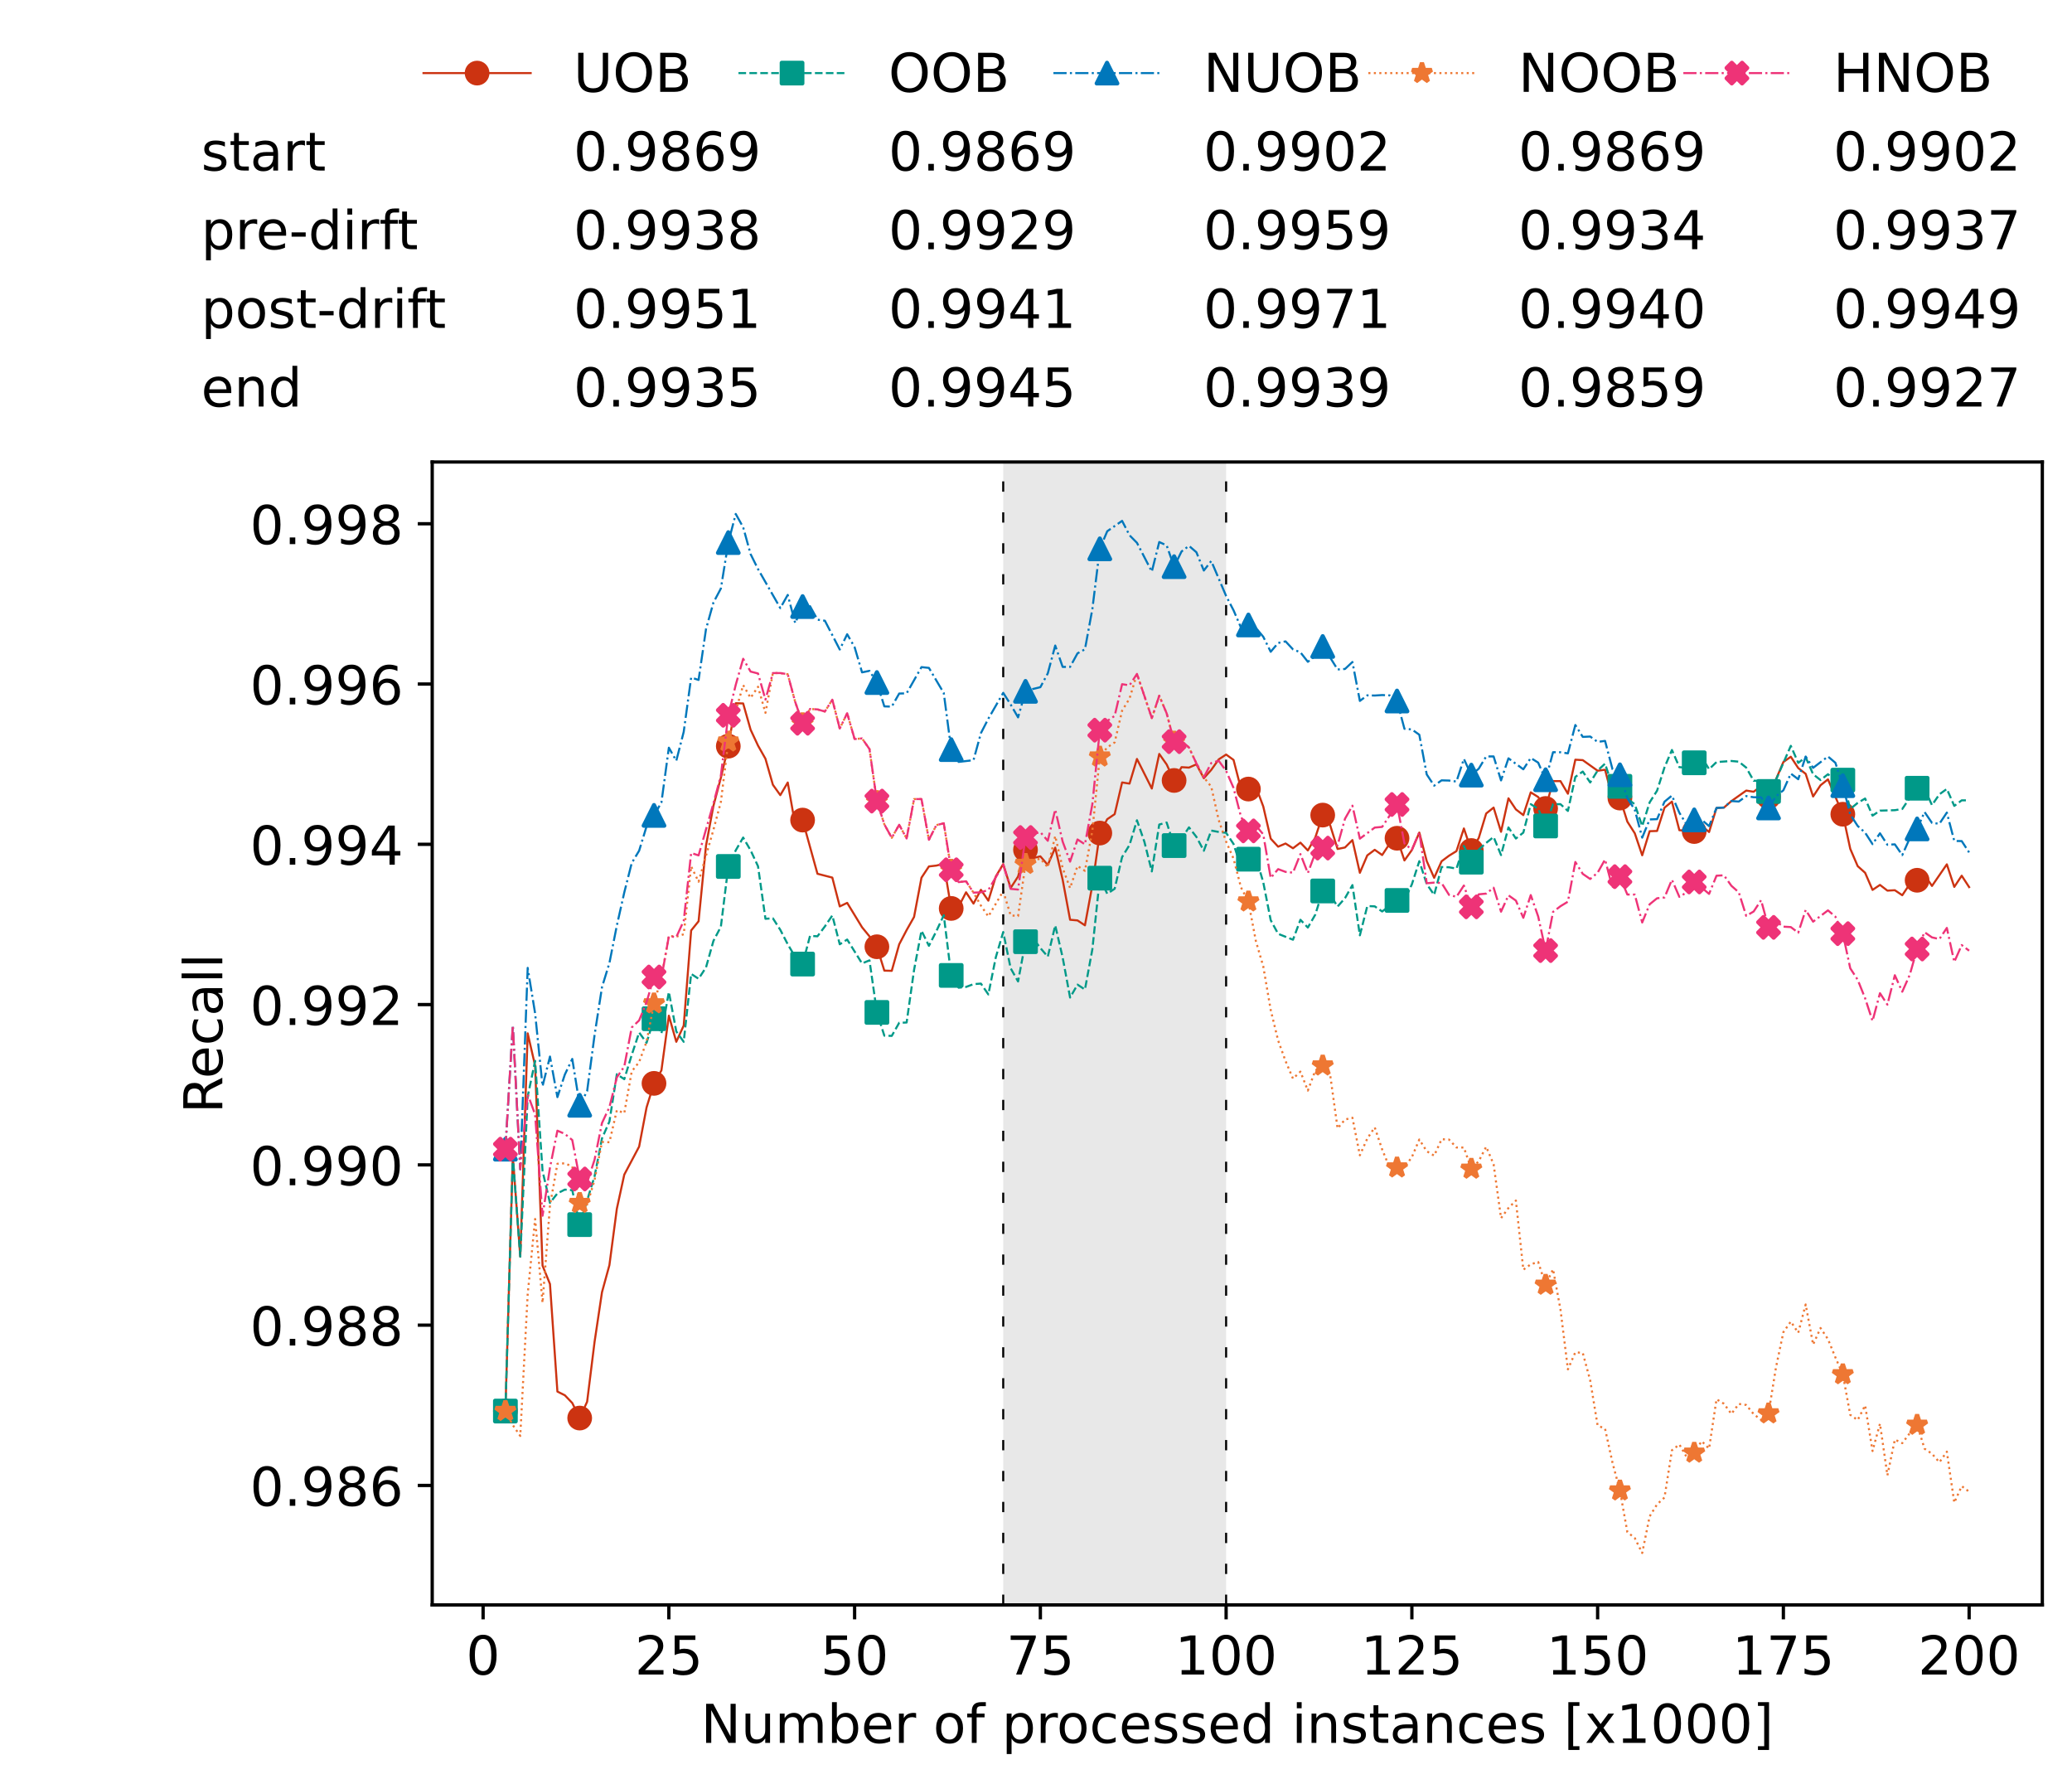 <?xml version="1.0" encoding="utf-8" standalone="no"?>
<!DOCTYPE svg PUBLIC "-//W3C//DTD SVG 1.1//EN"
  "http://www.w3.org/Graphics/SVG/1.1/DTD/svg11.dtd">
<!-- Created with matplotlib (https://matplotlib.org/) -->
<svg height="432.615pt" version="1.1" viewBox="0 0 502.65 432.615" width="502.65pt" xmlns="http://www.w3.org/2000/svg" xmlns:xlink="http://www.w3.org/1999/xlink">
 <defs>
  <style type="text/css">*{stroke-linecap:butt;stroke-linejoin:round;}</style>
 </defs>
 <g id="figure_1">
  <g id="patch_1">
   <path d="M 0 432.615 
L 502.65 432.615 
L 502.65 0 
L 0 0 
z
" style="fill:#ffffff;"/>
  </g>
  <g id="axes_1">
   <g id="patch_2">
    <path d="M 104.85 389.252 
L 495.45 389.252 
L 495.45 112.052 
L 104.85 112.052 
z
" style="fill:#ffffff;"/>
   </g>
   <g id="patch_3">
    <path clip-path="url(#p32cc1096bb)" d="M 297.446 389.252 
L 297.446 112.052 
L 243.372 112.052 
L 243.372 389.252 
z
" style="fill:#d3d3d3;opacity:0.5;"/>
   </g>
   <g id="matplotlib.axis_1">
    <g id="xtick_1">
     <g id="line2d_1">
      <defs>
       <path d="M 0 0 
L 0 3.5 
" id="m89ad6399ae" style="stroke:#000000;stroke-width:0.8;"/>
      </defs>
      <g>
       <use style="stroke:#000000;stroke-width:0.8;" x="117.197" xlink:href="#m89ad6399ae" y="389.252"/>
      </g>
     </g>
     <g id="text_1">
      <!-- 0 -->
      <g transform="translate(113.061 406.13)scale(0.13 -0.13)">
       <defs>
        <path d="M 31.781 66.406 
Q 24.172 66.406 20.328 58.906 
Q 16.5 51.422 16.5 36.375 
Q 16.5 21.391 20.328 13.891 
Q 24.172 6.391 31.781 6.391 
Q 39.453 6.391 43.281 13.891 
Q 47.125 21.391 47.125 36.375 
Q 47.125 51.422 43.281 58.906 
Q 39.453 66.406 31.781 66.406 
z
M 31.781 74.219 
Q 44.047 74.219 50.516 64.516 
Q 56.984 54.828 56.984 36.375 
Q 56.984 17.969 50.516 8.266 
Q 44.047 -1.422 31.781 -1.422 
Q 19.531 -1.422 13.062 8.266 
Q 6.594 17.969 6.594 36.375 
Q 6.594 54.828 13.062 64.516 
Q 19.531 74.219 31.781 74.219 
z
" id="DejaVuSans-48"/>
       </defs>
       <use xlink:href="#DejaVuSans-48"/>
      </g>
     </g>
    </g>
    <g id="xtick_2">
     <g id="line2d_2">
      <g>
       <use style="stroke:#000000;stroke-width:0.8;" x="162.259" xlink:href="#m89ad6399ae" y="389.252"/>
      </g>
     </g>
     <g id="text_2">
      <!-- 25 -->
      <g transform="translate(153.988 406.13)scale(0.13 -0.13)">
       <defs>
        <path d="M 19.188 8.297 
L 53.609 8.297 
L 53.609 0 
L 7.328 0 
L 7.328 8.297 
Q 12.938 14.109 22.625 23.891 
Q 32.328 33.688 34.812 36.531 
Q 39.547 41.844 41.422 45.531 
Q 43.312 49.219 43.312 52.781 
Q 43.312 58.594 39.234 62.25 
Q 35.156 65.922 28.609 65.922 
Q 23.969 65.922 18.812 64.312 
Q 13.672 62.703 7.812 59.422 
L 7.812 69.391 
Q 13.766 71.781 18.938 73 
Q 24.125 74.219 28.422 74.219 
Q 39.75 74.219 46.484 68.547 
Q 53.219 62.891 53.219 53.422 
Q 53.219 48.922 51.531 44.891 
Q 49.859 40.875 45.406 35.406 
Q 44.188 33.984 37.641 27.219 
Q 31.109 20.453 19.188 8.297 
z
" id="DejaVuSans-50"/>
        <path d="M 10.797 72.906 
L 49.516 72.906 
L 49.516 64.594 
L 19.828 64.594 
L 19.828 46.734 
Q 21.969 47.469 24.109 47.828 
Q 26.266 48.188 28.422 48.188 
Q 40.625 48.188 47.75 41.5 
Q 54.891 34.812 54.891 23.391 
Q 54.891 11.625 47.562 5.094 
Q 40.234 -1.422 26.906 -1.422 
Q 22.312 -1.422 17.547 -0.641 
Q 12.797 0.141 7.719 1.703 
L 7.719 11.625 
Q 12.109 9.234 16.797 8.062 
Q 21.484 6.891 26.703 6.891 
Q 35.156 6.891 40.078 11.328 
Q 45.016 15.766 45.016 23.391 
Q 45.016 31 40.078 35.438 
Q 35.156 39.891 26.703 39.891 
Q 22.75 39.891 18.812 39.016 
Q 14.891 38.141 10.797 36.281 
z
" id="DejaVuSans-53"/>
       </defs>
       <use xlink:href="#DejaVuSans-50"/>
       <use x="63.623" xlink:href="#DejaVuSans-53"/>
      </g>
     </g>
    </g>
    <g id="xtick_3">
     <g id="line2d_3">
      <g>
       <use style="stroke:#000000;stroke-width:0.8;" x="207.322" xlink:href="#m89ad6399ae" y="389.252"/>
      </g>
     </g>
     <g id="text_3">
      <!-- 50 -->
      <g transform="translate(199.05 406.13)scale(0.13 -0.13)">
       <use xlink:href="#DejaVuSans-53"/>
       <use x="63.623" xlink:href="#DejaVuSans-48"/>
      </g>
     </g>
    </g>
    <g id="xtick_4">
     <g id="line2d_4">
      <g>
       <use style="stroke:#000000;stroke-width:0.8;" x="252.384" xlink:href="#m89ad6399ae" y="389.252"/>
      </g>
     </g>
     <g id="text_4">
      <!-- 75 -->
      <g transform="translate(244.113 406.13)scale(0.13 -0.13)">
       <defs>
        <path d="M 8.203 72.906 
L 55.078 72.906 
L 55.078 68.703 
L 28.609 0 
L 18.312 0 
L 43.219 64.594 
L 8.203 64.594 
z
" id="DejaVuSans-55"/>
       </defs>
       <use xlink:href="#DejaVuSans-55"/>
       <use x="63.623" xlink:href="#DejaVuSans-53"/>
      </g>
     </g>
    </g>
    <g id="xtick_5">
     <g id="line2d_5">
      <g>
       <use style="stroke:#000000;stroke-width:0.8;" x="297.446" xlink:href="#m89ad6399ae" y="389.252"/>
      </g>
     </g>
     <g id="text_5">
      <!-- 100 -->
      <g transform="translate(285.039 406.13)scale(0.13 -0.13)">
       <defs>
        <path d="M 12.406 8.297 
L 28.516 8.297 
L 28.516 63.922 
L 10.984 60.406 
L 10.984 69.391 
L 28.422 72.906 
L 38.281 72.906 
L 38.281 8.297 
L 54.391 8.297 
L 54.391 0 
L 12.406 0 
z
" id="DejaVuSans-49"/>
       </defs>
       <use xlink:href="#DejaVuSans-49"/>
       <use x="63.623" xlink:href="#DejaVuSans-48"/>
       <use x="127.246" xlink:href="#DejaVuSans-48"/>
      </g>
     </g>
    </g>
    <g id="xtick_6">
     <g id="line2d_6">
      <g>
       <use style="stroke:#000000;stroke-width:0.8;" x="342.509" xlink:href="#m89ad6399ae" y="389.252"/>
      </g>
     </g>
     <g id="text_6">
      <!-- 125 -->
      <g transform="translate(330.102 406.13)scale(0.13 -0.13)">
       <use xlink:href="#DejaVuSans-49"/>
       <use x="63.623" xlink:href="#DejaVuSans-50"/>
       <use x="127.246" xlink:href="#DejaVuSans-53"/>
      </g>
     </g>
    </g>
    <g id="xtick_7">
     <g id="line2d_7">
      <g>
       <use style="stroke:#000000;stroke-width:0.8;" x="387.571" xlink:href="#m89ad6399ae" y="389.252"/>
      </g>
     </g>
     <g id="text_7">
      <!-- 150 -->
      <g transform="translate(375.164 406.13)scale(0.13 -0.13)">
       <use xlink:href="#DejaVuSans-49"/>
       <use x="63.623" xlink:href="#DejaVuSans-53"/>
       <use x="127.246" xlink:href="#DejaVuSans-48"/>
      </g>
     </g>
    </g>
    <g id="xtick_8">
     <g id="line2d_8">
      <g>
       <use style="stroke:#000000;stroke-width:0.8;" x="432.633" xlink:href="#m89ad6399ae" y="389.252"/>
      </g>
     </g>
     <g id="text_8">
      <!-- 175 -->
      <g transform="translate(420.226 406.13)scale(0.13 -0.13)">
       <use xlink:href="#DejaVuSans-49"/>
       <use x="63.623" xlink:href="#DejaVuSans-55"/>
       <use x="127.246" xlink:href="#DejaVuSans-53"/>
      </g>
     </g>
    </g>
    <g id="xtick_9">
     <g id="line2d_9">
      <g>
       <use style="stroke:#000000;stroke-width:0.8;" x="477.695" xlink:href="#m89ad6399ae" y="389.252"/>
      </g>
     </g>
     <g id="text_9">
      <!-- 200 -->
      <g transform="translate(465.289 406.13)scale(0.13 -0.13)">
       <use xlink:href="#DejaVuSans-50"/>
       <use x="63.623" xlink:href="#DejaVuSans-48"/>
       <use x="127.246" xlink:href="#DejaVuSans-48"/>
      </g>
     </g>
    </g>
    <g id="text_10">
     <!-- Number of processed instances [x1000] -->
     <g transform="translate(170.025 422.711)scale(0.13 -0.13)">
      <defs>
       <path d="M 9.812 72.906 
L 23.094 72.906 
L 55.422 11.922 
L 55.422 72.906 
L 64.984 72.906 
L 64.984 0 
L 51.703 0 
L 19.391 60.984 
L 19.391 0 
L 9.812 0 
z
" id="DejaVuSans-78"/>
       <path d="M 8.5 21.578 
L 8.5 54.688 
L 17.484 54.688 
L 17.484 21.922 
Q 17.484 14.156 20.5 10.266 
Q 23.531 6.391 29.594 6.391 
Q 36.859 6.391 41.078 11.031 
Q 45.312 15.672 45.312 23.688 
L 45.312 54.688 
L 54.297 54.688 
L 54.297 0 
L 45.312 0 
L 45.312 8.406 
Q 42.047 3.422 37.719 1 
Q 33.406 -1.422 27.688 -1.422 
Q 18.266 -1.422 13.375 4.438 
Q 8.5 10.297 8.5 21.578 
z
M 31.109 56 
z
" id="DejaVuSans-117"/>
       <path d="M 52 44.188 
Q 55.375 50.25 60.062 53.125 
Q 64.75 56 71.094 56 
Q 79.641 56 84.281 50.016 
Q 88.922 44.047 88.922 33.016 
L 88.922 0 
L 79.891 0 
L 79.891 32.719 
Q 79.891 40.578 77.094 44.375 
Q 74.312 48.188 68.609 48.188 
Q 61.625 48.188 57.562 43.547 
Q 53.516 38.922 53.516 30.906 
L 53.516 0 
L 44.484 0 
L 44.484 32.719 
Q 44.484 40.625 41.703 44.406 
Q 38.922 48.188 33.109 48.188 
Q 26.219 48.188 22.156 43.531 
Q 18.109 38.875 18.109 30.906 
L 18.109 0 
L 9.078 0 
L 9.078 54.688 
L 18.109 54.688 
L 18.109 46.188 
Q 21.188 51.219 25.484 53.609 
Q 29.781 56 35.688 56 
Q 41.656 56 45.828 52.969 
Q 50 49.953 52 44.188 
z
" id="DejaVuSans-109"/>
       <path d="M 48.688 27.297 
Q 48.688 37.203 44.609 42.844 
Q 40.531 48.484 33.406 48.484 
Q 26.266 48.484 22.188 42.844 
Q 18.109 37.203 18.109 27.297 
Q 18.109 17.391 22.188 11.75 
Q 26.266 6.109 33.406 6.109 
Q 40.531 6.109 44.609 11.75 
Q 48.688 17.391 48.688 27.297 
z
M 18.109 46.391 
Q 20.953 51.266 25.266 53.625 
Q 29.594 56 35.594 56 
Q 45.562 56 51.781 48.094 
Q 58.016 40.188 58.016 27.297 
Q 58.016 14.406 51.781 6.484 
Q 45.562 -1.422 35.594 -1.422 
Q 29.594 -1.422 25.266 0.953 
Q 20.953 3.328 18.109 8.203 
L 18.109 0 
L 9.078 0 
L 9.078 75.984 
L 18.109 75.984 
z
" id="DejaVuSans-98"/>
       <path d="M 56.203 29.594 
L 56.203 25.203 
L 14.891 25.203 
Q 15.484 15.922 20.484 11.062 
Q 25.484 6.203 34.422 6.203 
Q 39.594 6.203 44.453 7.469 
Q 49.312 8.734 54.109 11.281 
L 54.109 2.781 
Q 49.266 0.734 44.188 -0.344 
Q 39.109 -1.422 33.891 -1.422 
Q 20.797 -1.422 13.156 6.188 
Q 5.516 13.812 5.516 26.812 
Q 5.516 40.234 12.766 48.109 
Q 20.016 56 32.328 56 
Q 43.359 56 49.781 48.891 
Q 56.203 41.797 56.203 29.594 
z
M 47.219 32.234 
Q 47.125 39.594 43.094 43.984 
Q 39.062 48.391 32.422 48.391 
Q 24.906 48.391 20.391 44.141 
Q 15.875 39.891 15.188 32.172 
z
" id="DejaVuSans-101"/>
       <path d="M 41.109 46.297 
Q 39.594 47.172 37.812 47.578 
Q 36.031 48 33.891 48 
Q 26.266 48 22.188 43.047 
Q 18.109 38.094 18.109 28.812 
L 18.109 0 
L 9.078 0 
L 9.078 54.688 
L 18.109 54.688 
L 18.109 46.188 
Q 20.953 51.172 25.484 53.578 
Q 30.031 56 36.531 56 
Q 37.453 56 38.578 55.875 
Q 39.703 55.766 41.062 55.516 
z
" id="DejaVuSans-114"/>
       <path id="DejaVuSans-32"/>
       <path d="M 30.609 48.391 
Q 23.391 48.391 19.188 42.75 
Q 14.984 37.109 14.984 27.297 
Q 14.984 17.484 19.156 11.844 
Q 23.344 6.203 30.609 6.203 
Q 37.797 6.203 41.984 11.859 
Q 46.188 17.531 46.188 27.297 
Q 46.188 37.016 41.984 42.703 
Q 37.797 48.391 30.609 48.391 
z
M 30.609 56 
Q 42.328 56 49.016 48.375 
Q 55.719 40.766 55.719 27.297 
Q 55.719 13.875 49.016 6.219 
Q 42.328 -1.422 30.609 -1.422 
Q 18.844 -1.422 12.172 6.219 
Q 5.516 13.875 5.516 27.297 
Q 5.516 40.766 12.172 48.375 
Q 18.844 56 30.609 56 
z
" id="DejaVuSans-111"/>
       <path d="M 37.109 75.984 
L 37.109 68.5 
L 28.516 68.5 
Q 23.688 68.5 21.797 66.547 
Q 19.922 64.594 19.922 59.516 
L 19.922 54.688 
L 34.719 54.688 
L 34.719 47.703 
L 19.922 47.703 
L 19.922 0 
L 10.891 0 
L 10.891 47.703 
L 2.297 47.703 
L 2.297 54.688 
L 10.891 54.688 
L 10.891 58.5 
Q 10.891 67.625 15.141 71.797 
Q 19.391 75.984 28.609 75.984 
z
" id="DejaVuSans-102"/>
       <path d="M 18.109 8.203 
L 18.109 -20.797 
L 9.078 -20.797 
L 9.078 54.688 
L 18.109 54.688 
L 18.109 46.391 
Q 20.953 51.266 25.266 53.625 
Q 29.594 56 35.594 56 
Q 45.562 56 51.781 48.094 
Q 58.016 40.188 58.016 27.297 
Q 58.016 14.406 51.781 6.484 
Q 45.562 -1.422 35.594 -1.422 
Q 29.594 -1.422 25.266 0.953 
Q 20.953 3.328 18.109 8.203 
z
M 48.688 27.297 
Q 48.688 37.203 44.609 42.844 
Q 40.531 48.484 33.406 48.484 
Q 26.266 48.484 22.188 42.844 
Q 18.109 37.203 18.109 27.297 
Q 18.109 17.391 22.188 11.75 
Q 26.266 6.109 33.406 6.109 
Q 40.531 6.109 44.609 11.75 
Q 48.688 17.391 48.688 27.297 
z
" id="DejaVuSans-112"/>
       <path d="M 48.781 52.594 
L 48.781 44.188 
Q 44.969 46.297 41.141 47.344 
Q 37.312 48.391 33.406 48.391 
Q 24.656 48.391 19.812 42.844 
Q 14.984 37.312 14.984 27.297 
Q 14.984 17.281 19.812 11.734 
Q 24.656 6.203 33.406 6.203 
Q 37.312 6.203 41.141 7.25 
Q 44.969 8.297 48.781 10.406 
L 48.781 2.094 
Q 45.016 0.344 40.984 -0.531 
Q 36.969 -1.422 32.422 -1.422 
Q 20.062 -1.422 12.781 6.344 
Q 5.516 14.109 5.516 27.297 
Q 5.516 40.672 12.859 48.328 
Q 20.219 56 33.016 56 
Q 37.156 56 41.109 55.141 
Q 45.062 54.297 48.781 52.594 
z
" id="DejaVuSans-99"/>
       <path d="M 44.281 53.078 
L 44.281 44.578 
Q 40.484 46.531 36.375 47.5 
Q 32.281 48.484 27.875 48.484 
Q 21.188 48.484 17.844 46.438 
Q 14.5 44.391 14.5 40.281 
Q 14.5 37.156 16.891 35.375 
Q 19.281 33.594 26.516 31.984 
L 29.594 31.297 
Q 39.156 29.25 43.188 25.516 
Q 47.219 21.781 47.219 15.094 
Q 47.219 7.469 41.188 3.016 
Q 35.156 -1.422 24.609 -1.422 
Q 20.219 -1.422 15.453 -0.562 
Q 10.688 0.297 5.422 2 
L 5.422 11.281 
Q 10.406 8.688 15.234 7.391 
Q 20.062 6.109 24.812 6.109 
Q 31.156 6.109 34.562 8.281 
Q 37.984 10.453 37.984 14.406 
Q 37.984 18.062 35.516 20.016 
Q 33.062 21.969 24.703 23.781 
L 21.578 24.516 
Q 13.234 26.266 9.516 29.906 
Q 5.812 33.547 5.812 39.891 
Q 5.812 47.609 11.281 51.797 
Q 16.75 56 26.812 56 
Q 31.781 56 36.172 55.266 
Q 40.578 54.547 44.281 53.078 
z
" id="DejaVuSans-115"/>
       <path d="M 45.406 46.391 
L 45.406 75.984 
L 54.391 75.984 
L 54.391 0 
L 45.406 0 
L 45.406 8.203 
Q 42.578 3.328 38.25 0.953 
Q 33.938 -1.422 27.875 -1.422 
Q 17.969 -1.422 11.734 6.484 
Q 5.516 14.406 5.516 27.297 
Q 5.516 40.188 11.734 48.094 
Q 17.969 56 27.875 56 
Q 33.938 56 38.25 53.625 
Q 42.578 51.266 45.406 46.391 
z
M 14.797 27.297 
Q 14.797 17.391 18.875 11.75 
Q 22.953 6.109 30.078 6.109 
Q 37.203 6.109 41.297 11.75 
Q 45.406 17.391 45.406 27.297 
Q 45.406 37.203 41.297 42.844 
Q 37.203 48.484 30.078 48.484 
Q 22.953 48.484 18.875 42.844 
Q 14.797 37.203 14.797 27.297 
z
" id="DejaVuSans-100"/>
       <path d="M 9.422 54.688 
L 18.406 54.688 
L 18.406 0 
L 9.422 0 
z
M 9.422 75.984 
L 18.406 75.984 
L 18.406 64.594 
L 9.422 64.594 
z
" id="DejaVuSans-105"/>
       <path d="M 54.891 33.016 
L 54.891 0 
L 45.906 0 
L 45.906 32.719 
Q 45.906 40.484 42.875 44.328 
Q 39.844 48.188 33.797 48.188 
Q 26.516 48.188 22.312 43.547 
Q 18.109 38.922 18.109 30.906 
L 18.109 0 
L 9.078 0 
L 9.078 54.688 
L 18.109 54.688 
L 18.109 46.188 
Q 21.344 51.125 25.703 53.562 
Q 30.078 56 35.797 56 
Q 45.219 56 50.047 50.172 
Q 54.891 44.344 54.891 33.016 
z
" id="DejaVuSans-110"/>
       <path d="M 18.312 70.219 
L 18.312 54.688 
L 36.812 54.688 
L 36.812 47.703 
L 18.312 47.703 
L 18.312 18.016 
Q 18.312 11.328 20.141 9.422 
Q 21.969 7.516 27.594 7.516 
L 36.812 7.516 
L 36.812 0 
L 27.594 0 
Q 17.188 0 13.234 3.875 
Q 9.281 7.766 9.281 18.016 
L 9.281 47.703 
L 2.688 47.703 
L 2.688 54.688 
L 9.281 54.688 
L 9.281 70.219 
z
" id="DejaVuSans-116"/>
       <path d="M 34.281 27.484 
Q 23.391 27.484 19.188 25 
Q 14.984 22.516 14.984 16.5 
Q 14.984 11.719 18.141 8.906 
Q 21.297 6.109 26.703 6.109 
Q 34.188 6.109 38.703 11.406 
Q 43.219 16.703 43.219 25.484 
L 43.219 27.484 
z
M 52.203 31.203 
L 52.203 0 
L 43.219 0 
L 43.219 8.297 
Q 40.141 3.328 35.547 0.953 
Q 30.953 -1.422 24.312 -1.422 
Q 15.922 -1.422 10.953 3.297 
Q 6 8.016 6 15.922 
Q 6 25.141 12.172 29.828 
Q 18.359 34.516 30.609 34.516 
L 43.219 34.516 
L 43.219 35.406 
Q 43.219 41.609 39.141 45 
Q 35.062 48.391 27.688 48.391 
Q 23 48.391 18.547 47.266 
Q 14.109 46.141 10.016 43.891 
L 10.016 52.203 
Q 14.938 54.109 19.578 55.047 
Q 24.219 56 28.609 56 
Q 40.484 56 46.344 49.844 
Q 52.203 43.703 52.203 31.203 
z
" id="DejaVuSans-97"/>
       <path d="M 8.594 75.984 
L 29.297 75.984 
L 29.297 69 
L 17.578 69 
L 17.578 -6.203 
L 29.297 -6.203 
L 29.297 -13.188 
L 8.594 -13.188 
z
" id="DejaVuSans-91"/>
       <path d="M 54.891 54.688 
L 35.109 28.078 
L 55.906 0 
L 45.312 0 
L 29.391 21.484 
L 13.484 0 
L 2.875 0 
L 24.125 28.609 
L 4.688 54.688 
L 15.281 54.688 
L 29.781 35.203 
L 44.281 54.688 
z
" id="DejaVuSans-120"/>
       <path d="M 30.422 75.984 
L 30.422 -13.188 
L 9.719 -13.188 
L 9.719 -6.203 
L 21.391 -6.203 
L 21.391 69 
L 9.719 69 
L 9.719 75.984 
z
" id="DejaVuSans-93"/>
      </defs>
      <use xlink:href="#DejaVuSans-78"/>
      <use x="74.805" xlink:href="#DejaVuSans-117"/>
      <use x="138.184" xlink:href="#DejaVuSans-109"/>
      <use x="235.596" xlink:href="#DejaVuSans-98"/>
      <use x="299.072" xlink:href="#DejaVuSans-101"/>
      <use x="360.596" xlink:href="#DejaVuSans-114"/>
      <use x="401.709" xlink:href="#DejaVuSans-32"/>
      <use x="433.496" xlink:href="#DejaVuSans-111"/>
      <use x="494.678" xlink:href="#DejaVuSans-102"/>
      <use x="529.883" xlink:href="#DejaVuSans-32"/>
      <use x="561.67" xlink:href="#DejaVuSans-112"/>
      <use x="625.146" xlink:href="#DejaVuSans-114"/>
      <use x="664.01" xlink:href="#DejaVuSans-111"/>
      <use x="725.191" xlink:href="#DejaVuSans-99"/>
      <use x="780.172" xlink:href="#DejaVuSans-101"/>
      <use x="841.695" xlink:href="#DejaVuSans-115"/>
      <use x="893.795" xlink:href="#DejaVuSans-115"/>
      <use x="945.895" xlink:href="#DejaVuSans-101"/>
      <use x="1007.418" xlink:href="#DejaVuSans-100"/>
      <use x="1070.895" xlink:href="#DejaVuSans-32"/>
      <use x="1102.682" xlink:href="#DejaVuSans-105"/>
      <use x="1130.465" xlink:href="#DejaVuSans-110"/>
      <use x="1193.844" xlink:href="#DejaVuSans-115"/>
      <use x="1245.943" xlink:href="#DejaVuSans-116"/>
      <use x="1285.152" xlink:href="#DejaVuSans-97"/>
      <use x="1346.432" xlink:href="#DejaVuSans-110"/>
      <use x="1409.811" xlink:href="#DejaVuSans-99"/>
      <use x="1464.791" xlink:href="#DejaVuSans-101"/>
      <use x="1526.314" xlink:href="#DejaVuSans-115"/>
      <use x="1578.414" xlink:href="#DejaVuSans-32"/>
      <use x="1610.201" xlink:href="#DejaVuSans-91"/>
      <use x="1649.215" xlink:href="#DejaVuSans-120"/>
      <use x="1708.395" xlink:href="#DejaVuSans-49"/>
      <use x="1772.018" xlink:href="#DejaVuSans-48"/>
      <use x="1835.641" xlink:href="#DejaVuSans-48"/>
      <use x="1899.264" xlink:href="#DejaVuSans-48"/>
      <use x="1962.887" xlink:href="#DejaVuSans-93"/>
     </g>
    </g>
   </g>
   <g id="matplotlib.axis_2">
    <g id="ytick_1">
     <g id="line2d_10">
      <defs>
       <path d="M 0 0 
L -3.5 0 
" id="m483b6f182e" style="stroke:#000000;stroke-width:0.8;"/>
      </defs>
      <g>
       <use style="stroke:#000000;stroke-width:0.8;" x="104.85" xlink:href="#m483b6f182e" y="360.27"/>
      </g>
     </g>
     <g id="text_11">
      <!-- 0.986 -->
      <g transform="translate(60.633 365.209)scale(0.13 -0.13)">
       <defs>
        <path d="M 10.688 12.406 
L 21 12.406 
L 21 0 
L 10.688 0 
z
" id="DejaVuSans-46"/>
        <path d="M 10.984 1.516 
L 10.984 10.5 
Q 14.703 8.734 18.5 7.812 
Q 22.312 6.891 25.984 6.891 
Q 35.75 6.891 40.891 13.453 
Q 46.047 20.016 46.781 33.406 
Q 43.953 29.203 39.594 26.953 
Q 35.25 24.703 29.984 24.703 
Q 19.047 24.703 12.672 31.312 
Q 6.297 37.938 6.297 49.422 
Q 6.297 60.641 12.938 67.422 
Q 19.578 74.219 30.609 74.219 
Q 43.266 74.219 49.922 64.516 
Q 56.594 54.828 56.594 36.375 
Q 56.594 19.141 48.406 8.859 
Q 40.234 -1.422 26.422 -1.422 
Q 22.703 -1.422 18.891 -0.688 
Q 15.094 0.047 10.984 1.516 
z
M 30.609 32.422 
Q 37.25 32.422 41.125 36.953 
Q 45.016 41.5 45.016 49.422 
Q 45.016 57.281 41.125 61.844 
Q 37.25 66.406 30.609 66.406 
Q 23.969 66.406 20.094 61.844 
Q 16.219 57.281 16.219 49.422 
Q 16.219 41.5 20.094 36.953 
Q 23.969 32.422 30.609 32.422 
z
" id="DejaVuSans-57"/>
        <path d="M 31.781 34.625 
Q 24.75 34.625 20.719 30.859 
Q 16.703 27.094 16.703 20.516 
Q 16.703 13.922 20.719 10.156 
Q 24.75 6.391 31.781 6.391 
Q 38.812 6.391 42.859 10.172 
Q 46.922 13.969 46.922 20.516 
Q 46.922 27.094 42.891 30.859 
Q 38.875 34.625 31.781 34.625 
z
M 21.922 38.812 
Q 15.578 40.375 12.031 44.719 
Q 8.5 49.078 8.5 55.328 
Q 8.5 64.062 14.719 69.141 
Q 20.953 74.219 31.781 74.219 
Q 42.672 74.219 48.875 69.141 
Q 55.078 64.062 55.078 55.328 
Q 55.078 49.078 51.531 44.719 
Q 48 40.375 41.703 38.812 
Q 48.828 37.156 52.797 32.312 
Q 56.781 27.484 56.781 20.516 
Q 56.781 9.906 50.312 4.234 
Q 43.844 -1.422 31.781 -1.422 
Q 19.734 -1.422 13.25 4.234 
Q 6.781 9.906 6.781 20.516 
Q 6.781 27.484 10.781 32.312 
Q 14.797 37.156 21.922 38.812 
z
M 18.312 54.391 
Q 18.312 48.734 21.844 45.562 
Q 25.391 42.391 31.781 42.391 
Q 38.141 42.391 41.719 45.562 
Q 45.312 48.734 45.312 54.391 
Q 45.312 60.062 41.719 63.234 
Q 38.141 66.406 31.781 66.406 
Q 25.391 66.406 21.844 63.234 
Q 18.312 60.062 18.312 54.391 
z
" id="DejaVuSans-56"/>
        <path d="M 33.016 40.375 
Q 26.375 40.375 22.484 35.828 
Q 18.609 31.297 18.609 23.391 
Q 18.609 15.531 22.484 10.953 
Q 26.375 6.391 33.016 6.391 
Q 39.656 6.391 43.531 10.953 
Q 47.406 15.531 47.406 23.391 
Q 47.406 31.297 43.531 35.828 
Q 39.656 40.375 33.016 40.375 
z
M 52.594 71.297 
L 52.594 62.312 
Q 48.875 64.062 45.094 64.984 
Q 41.312 65.922 37.594 65.922 
Q 27.828 65.922 22.672 59.328 
Q 17.531 52.734 16.797 39.406 
Q 19.672 43.656 24.016 45.922 
Q 28.375 48.188 33.594 48.188 
Q 44.578 48.188 50.953 41.516 
Q 57.328 34.859 57.328 23.391 
Q 57.328 12.156 50.688 5.359 
Q 44.047 -1.422 33.016 -1.422 
Q 20.359 -1.422 13.672 8.266 
Q 6.984 17.969 6.984 36.375 
Q 6.984 53.656 15.188 63.938 
Q 23.391 74.219 37.203 74.219 
Q 40.922 74.219 44.703 73.484 
Q 48.484 72.75 52.594 71.297 
z
" id="DejaVuSans-54"/>
       </defs>
       <use xlink:href="#DejaVuSans-48"/>
       <use x="63.623" xlink:href="#DejaVuSans-46"/>
       <use x="95.41" xlink:href="#DejaVuSans-57"/>
       <use x="159.033" xlink:href="#DejaVuSans-56"/>
       <use x="222.656" xlink:href="#DejaVuSans-54"/>
      </g>
     </g>
    </g>
    <g id="ytick_2">
     <g id="line2d_11">
      <g>
       <use style="stroke:#000000;stroke-width:0.8;" x="104.85" xlink:href="#m483b6f182e" y="321.396"/>
      </g>
     </g>
     <g id="text_12">
      <!-- 0.988 -->
      <g transform="translate(60.633 326.335)scale(0.13 -0.13)">
       <use xlink:href="#DejaVuSans-48"/>
       <use x="63.623" xlink:href="#DejaVuSans-46"/>
       <use x="95.41" xlink:href="#DejaVuSans-57"/>
       <use x="159.033" xlink:href="#DejaVuSans-56"/>
       <use x="222.656" xlink:href="#DejaVuSans-56"/>
      </g>
     </g>
    </g>
    <g id="ytick_3">
     <g id="line2d_12">
      <g>
       <use style="stroke:#000000;stroke-width:0.8;" x="104.85" xlink:href="#m483b6f182e" y="282.522"/>
      </g>
     </g>
     <g id="text_13">
      <!-- 0.990 -->
      <g transform="translate(60.633 287.461)scale(0.13 -0.13)">
       <use xlink:href="#DejaVuSans-48"/>
       <use x="63.623" xlink:href="#DejaVuSans-46"/>
       <use x="95.41" xlink:href="#DejaVuSans-57"/>
       <use x="159.033" xlink:href="#DejaVuSans-57"/>
       <use x="222.656" xlink:href="#DejaVuSans-48"/>
      </g>
     </g>
    </g>
    <g id="ytick_4">
     <g id="line2d_13">
      <g>
       <use style="stroke:#000000;stroke-width:0.8;" x="104.85" xlink:href="#m483b6f182e" y="243.648"/>
      </g>
     </g>
     <g id="text_14">
      <!-- 0.992 -->
      <g transform="translate(60.633 248.587)scale(0.13 -0.13)">
       <use xlink:href="#DejaVuSans-48"/>
       <use x="63.623" xlink:href="#DejaVuSans-46"/>
       <use x="95.41" xlink:href="#DejaVuSans-57"/>
       <use x="159.033" xlink:href="#DejaVuSans-57"/>
       <use x="222.656" xlink:href="#DejaVuSans-50"/>
      </g>
     </g>
    </g>
    <g id="ytick_5">
     <g id="line2d_14">
      <g>
       <use style="stroke:#000000;stroke-width:0.8;" x="104.85" xlink:href="#m483b6f182e" y="204.774"/>
      </g>
     </g>
     <g id="text_15">
      <!-- 0.994 -->
      <g transform="translate(60.633 209.713)scale(0.13 -0.13)">
       <defs>
        <path d="M 37.797 64.312 
L 12.891 25.391 
L 37.797 25.391 
z
M 35.203 72.906 
L 47.609 72.906 
L 47.609 25.391 
L 58.016 25.391 
L 58.016 17.188 
L 47.609 17.188 
L 47.609 0 
L 37.797 0 
L 37.797 17.188 
L 4.891 17.188 
L 4.891 26.703 
z
" id="DejaVuSans-52"/>
       </defs>
       <use xlink:href="#DejaVuSans-48"/>
       <use x="63.623" xlink:href="#DejaVuSans-46"/>
       <use x="95.41" xlink:href="#DejaVuSans-57"/>
       <use x="159.033" xlink:href="#DejaVuSans-57"/>
       <use x="222.656" xlink:href="#DejaVuSans-52"/>
      </g>
     </g>
    </g>
    <g id="ytick_6">
     <g id="line2d_15">
      <g>
       <use style="stroke:#000000;stroke-width:0.8;" x="104.85" xlink:href="#m483b6f182e" y="165.9"/>
      </g>
     </g>
     <g id="text_16">
      <!-- 0.996 -->
      <g transform="translate(60.633 170.839)scale(0.13 -0.13)">
       <use xlink:href="#DejaVuSans-48"/>
       <use x="63.623" xlink:href="#DejaVuSans-46"/>
       <use x="95.41" xlink:href="#DejaVuSans-57"/>
       <use x="159.033" xlink:href="#DejaVuSans-57"/>
       <use x="222.656" xlink:href="#DejaVuSans-54"/>
      </g>
     </g>
    </g>
    <g id="ytick_7">
     <g id="line2d_16">
      <g>
       <use style="stroke:#000000;stroke-width:0.8;" x="104.85" xlink:href="#m483b6f182e" y="127.026"/>
      </g>
     </g>
     <g id="text_17">
      <!-- 0.998 -->
      <g transform="translate(60.633 131.965)scale(0.13 -0.13)">
       <use xlink:href="#DejaVuSans-48"/>
       <use x="63.623" xlink:href="#DejaVuSans-46"/>
       <use x="95.41" xlink:href="#DejaVuSans-57"/>
       <use x="159.033" xlink:href="#DejaVuSans-57"/>
       <use x="222.656" xlink:href="#DejaVuSans-56"/>
      </g>
     </g>
    </g>
    <g id="text_18">
     <!-- Recall -->
     <g transform="translate(53.93 270.044)rotate(-90)scale(0.13 -0.13)">
      <defs>
       <path d="M 44.391 34.188 
Q 47.562 33.109 50.562 29.594 
Q 53.562 26.078 56.594 19.922 
L 66.609 0 
L 56 0 
L 46.688 18.703 
Q 43.062 26.031 39.672 28.422 
Q 36.281 30.812 30.422 30.812 
L 19.672 30.812 
L 19.672 0 
L 9.812 0 
L 9.812 72.906 
L 32.078 72.906 
Q 44.578 72.906 50.734 67.672 
Q 56.891 62.453 56.891 51.906 
Q 56.891 45.016 53.688 40.469 
Q 50.484 35.938 44.391 34.188 
z
M 19.672 64.797 
L 19.672 38.922 
L 32.078 38.922 
Q 39.203 38.922 42.844 42.219 
Q 46.484 45.516 46.484 51.906 
Q 46.484 58.297 42.844 61.547 
Q 39.203 64.797 32.078 64.797 
z
" id="DejaVuSans-82"/>
       <path d="M 9.422 75.984 
L 18.406 75.984 
L 18.406 0 
L 9.422 0 
z
" id="DejaVuSans-108"/>
      </defs>
      <use xlink:href="#DejaVuSans-82"/>
      <use x="64.982" xlink:href="#DejaVuSans-101"/>
      <use x="126.506" xlink:href="#DejaVuSans-99"/>
      <use x="181.486" xlink:href="#DejaVuSans-97"/>
      <use x="242.766" xlink:href="#DejaVuSans-108"/>
      <use x="270.549" xlink:href="#DejaVuSans-108"/>
     </g>
    </g>
   </g>
   <g id="line2d_17"/>
   <g id="line2d_18"/>
   <g id="line2d_19"/>
   <g id="line2d_20"/>
   <g id="line2d_21"/>
   <g id="line2d_22">
    <path clip-path="url(#p32cc1096bb)" d="M 122.605 342.23 
L 124.407 280.416 
L 126.21 304.779 
L 128.012 250.622 
L 129.815 258.482 
L 131.617 306.963 
L 133.419 311.417 
L 135.222 337.501 
L 137.024 338.4 
L 138.827 340.278 
L 140.629 343.929 
L 142.432 339.969 
L 144.234 325.468 
L 146.037 313.406 
L 147.839 306.83 
L 149.642 293.163 
L 151.444 284.89 
L 155.049 278.087 
L 156.852 268.59 
L 158.654 262.754 
L 160.457 259.606 
L 162.259 246.339 
L 164.062 252.67 
L 165.864 248.732 
L 167.667 225.671 
L 169.469 223.438 
L 171.272 205.091 
L 173.074 195.437 
L 174.877 188.643 
L 176.679 180.97 
L 178.482 170.557 
L 180.284 170.61 
L 182.087 176.972 
L 183.889 180.835 
L 185.692 184.021 
L 187.494 190.331 
L 189.297 192.85 
L 191.099 189.786 
L 192.902 200.016 
L 194.704 198.898 
L 198.309 211.918 
L 201.914 212.846 
L 203.717 219.838 
L 205.519 218.977 
L 209.124 224.891 
L 210.927 227.096 
L 212.729 229.621 
L 214.532 235.406 
L 216.334 235.46 
L 218.137 229.027 
L 219.939 225.582 
L 221.742 222.395 
L 223.544 212.868 
L 225.347 210.141 
L 227.149 209.935 
L 228.952 209.489 
L 230.754 220.323 
L 232.557 219.878 
L 234.359 216.409 
L 236.162 219.156 
L 237.964 215.807 
L 239.767 218.438 
L 241.569 212.58 
L 243.372 209.56 
L 245.174 215.372 
L 246.976 212.585 
L 248.779 206.1 
L 250.581 208.131 
L 252.384 207.692 
L 254.186 209.786 
L 255.989 205.581 
L 257.791 213.356 
L 259.594 223.074 
L 261.396 223.234 
L 263.199 224.428 
L 265.001 214.644 
L 266.804 202.051 
L 268.606 198.682 
L 270.409 197.461 
L 272.211 189.769 
L 274.014 190.053 
L 275.816 184.071 
L 279.421 191.245 
L 281.224 182.854 
L 283.026 185.411 
L 284.829 189.286 
L 286.631 186.061 
L 288.434 186.168 
L 290.236 185.373 
L 292.039 188.746 
L 293.841 186.722 
L 295.644 184.181 
L 297.446 183.002 
L 299.249 184.305 
L 301.051 191.287 
L 302.854 191.373 
L 304.656 190.766 
L 306.459 195.605 
L 308.261 203.397 
L 310.064 205.347 
L 311.866 204.583 
L 313.669 205.733 
L 315.471 204.372 
L 317.274 206.26 
L 319.076 203.127 
L 320.879 197.686 
L 322.681 200.116 
L 324.484 205.905 
L 326.286 205.542 
L 328.089 203.744 
L 329.891 211.681 
L 331.694 207.457 
L 333.496 206.107 
L 335.299 207.377 
L 337.101 204.658 
L 338.904 203.303 
L 340.706 208.687 
L 342.509 206.159 
L 344.311 201.928 
L 346.114 208.847 
L 347.916 212.904 
L 349.719 208.89 
L 351.521 207.541 
L 353.324 206.425 
L 355.126 200.927 
L 356.928 206.28 
L 358.731 203.241 
L 360.533 197.304 
L 362.336 195.867 
L 364.138 201.738 
L 365.941 193.62 
L 367.743 196.308 
L 369.546 197.69 
L 371.348 192.168 
L 373.151 193.305 
L 374.953 196.081 
L 376.756 189.439 
L 378.558 189.451 
L 380.361 192.503 
L 382.163 184.25 
L 383.966 184.36 
L 387.571 186.931 
L 389.373 186.685 
L 391.176 193.558 
L 392.978 193.558 
L 394.781 199.279 
L 396.583 202.096 
L 398.386 207.436 
L 400.188 201.594 
L 401.991 201.538 
L 403.793 195.896 
L 405.596 194.413 
L 407.398 201.353 
L 411.003 201.675 
L 412.806 200.269 
L 414.608 201.8 
L 416.411 195.969 
L 418.213 195.866 
L 420.016 194.299 
L 423.621 191.74 
L 425.423 192.025 
L 427.226 190.666 
L 429.028 193.256 
L 432.633 184.814 
L 434.436 183.537 
L 436.238 186.282 
L 438.041 187.68 
L 439.843 193.179 
L 441.646 190.451 
L 443.448 189.023 
L 447.053 197.48 
L 448.856 205.869 
L 450.658 210.063 
L 452.461 211.683 
L 454.263 215.834 
L 456.066 214.621 
L 457.868 216.009 
L 459.671 215.908 
L 461.473 217.124 
L 463.276 214.448 
L 465.078 213.492 
L 466.881 212.205 
L 468.683 214.871 
L 472.288 209.631 
L 474.09 215.108 
L 475.893 212.39 
L 477.695 215.153 
L 477.695 215.153 
" style="fill:none;stroke:#cc3311;stroke-linecap:square;stroke-width:0.5;"/>
    <defs>
     <path d="M 0 2.5 
C 0.663 2.5 1.299 2.237 1.768 1.768 
C 2.237 1.299 2.5 0.663 2.5 0 
C 2.5 -0.663 2.237 -1.299 1.768 -1.768 
C 1.299 -2.237 0.663 -2.5 0 -2.5 
C -0.663 -2.5 -1.299 -2.237 -1.768 -1.768 
C -2.237 -1.299 -2.5 -0.663 -2.5 0 
C -2.5 0.663 -2.237 1.299 -1.768 1.768 
C -1.299 2.237 -0.663 2.5 0 2.5 
z
" id="m6199a88504" style="stroke:#cc3311;"/>
    </defs>
    <g clip-path="url(#p32cc1096bb)">
     <use style="fill:#cc3311;stroke:#cc3311;" x="122.605" xlink:href="#m6199a88504" y="342.23"/>
     <use style="fill:#cc3311;stroke:#cc3311;" x="140.629" xlink:href="#m6199a88504" y="343.929"/>
     <use style="fill:#cc3311;stroke:#cc3311;" x="158.654" xlink:href="#m6199a88504" y="262.754"/>
     <use style="fill:#cc3311;stroke:#cc3311;" x="176.679" xlink:href="#m6199a88504" y="180.97"/>
     <use style="fill:#cc3311;stroke:#cc3311;" x="194.704" xlink:href="#m6199a88504" y="198.898"/>
     <use style="fill:#cc3311;stroke:#cc3311;" x="212.729" xlink:href="#m6199a88504" y="229.621"/>
     <use style="fill:#cc3311;stroke:#cc3311;" x="230.754" xlink:href="#m6199a88504" y="220.323"/>
     <use style="fill:#cc3311;stroke:#cc3311;" x="248.779" xlink:href="#m6199a88504" y="206.1"/>
     <use style="fill:#cc3311;stroke:#cc3311;" x="266.804" xlink:href="#m6199a88504" y="202.051"/>
     <use style="fill:#cc3311;stroke:#cc3311;" x="284.829" xlink:href="#m6199a88504" y="189.286"/>
     <use style="fill:#cc3311;stroke:#cc3311;" x="302.854" xlink:href="#m6199a88504" y="191.373"/>
     <use style="fill:#cc3311;stroke:#cc3311;" x="320.879" xlink:href="#m6199a88504" y="197.686"/>
     <use style="fill:#cc3311;stroke:#cc3311;" x="338.904" xlink:href="#m6199a88504" y="203.303"/>
     <use style="fill:#cc3311;stroke:#cc3311;" x="356.928" xlink:href="#m6199a88504" y="206.28"/>
     <use style="fill:#cc3311;stroke:#cc3311;" x="374.953" xlink:href="#m6199a88504" y="196.081"/>
     <use style="fill:#cc3311;stroke:#cc3311;" x="392.978" xlink:href="#m6199a88504" y="193.558"/>
     <use style="fill:#cc3311;stroke:#cc3311;" x="411.003" xlink:href="#m6199a88504" y="201.675"/>
     <use style="fill:#cc3311;stroke:#cc3311;" x="429.028" xlink:href="#m6199a88504" y="193.256"/>
     <use style="fill:#cc3311;stroke:#cc3311;" x="447.053" xlink:href="#m6199a88504" y="197.48"/>
     <use style="fill:#cc3311;stroke:#cc3311;" x="465.078" xlink:href="#m6199a88504" y="213.492"/>
    </g>
   </g>
   <g id="line2d_23"/>
   <g id="line2d_24"/>
   <g id="line2d_25"/>
   <g id="line2d_26"/>
   <g id="line2d_27">
    <path clip-path="url(#p32cc1096bb)" d="M 122.605 342.23 
L 124.407 280.416 
L 126.21 304.779 
L 128.012 265.951 
L 129.815 257.293 
L 131.617 284.01 
L 133.419 291.744 
L 135.222 289.434 
L 137.024 288.523 
L 138.827 288.663 
L 140.629 297.006 
L 144.234 285.295 
L 146.037 276.102 
L 147.839 272.013 
L 149.642 260.522 
L 151.444 261.74 
L 153.247 255.872 
L 155.049 250.421 
L 156.852 252.91 
L 158.654 247.074 
L 160.457 250.675 
L 162.259 240.573 
L 164.062 250.17 
L 165.864 252.67 
L 167.667 236.198 
L 169.469 237.387 
L 171.272 234.632 
L 173.074 228.196 
L 174.877 224.764 
L 176.679 210.149 
L 178.482 206.245 
L 180.284 203.131 
L 182.087 206.232 
L 183.889 210.095 
L 185.692 222.84 
L 187.494 222.714 
L 189.297 225.526 
L 191.099 229.021 
L 192.902 232.059 
L 194.704 233.817 
L 196.507 226.977 
L 198.309 227.083 
L 200.112 224.687 
L 201.914 222.027 
L 203.717 229.018 
L 205.519 227.87 
L 209.124 233.669 
L 210.927 232.92 
L 212.729 245.542 
L 214.532 251.182 
L 216.334 251.236 
L 218.137 248.065 
L 219.939 247.994 
L 221.742 235.249 
L 223.544 225.721 
L 225.347 229.394 
L 227.149 225.837 
L 228.952 221.98 
L 230.754 236.573 
L 232.557 239.56 
L 234.359 239.363 
L 236.162 238.687 
L 237.964 238.557 
L 239.767 241.187 
L 241.569 232.194 
L 243.372 226.04 
L 245.174 234.833 
L 246.976 238.036 
L 248.779 228.396 
L 250.581 227.535 
L 252.384 229.93 
L 254.186 232.023 
L 255.989 224.444 
L 257.791 232.219 
L 259.594 241.937 
L 261.396 238.803 
L 263.199 239.996 
L 265.001 230.213 
L 266.804 212.981 
L 268.606 216.772 
L 270.409 215.551 
L 272.211 207.858 
L 274.014 204.924 
L 275.816 198.942 
L 277.619 204.166 
L 279.421 211.347 
L 281.224 199.976 
L 283.026 199.495 
L 284.829 205.084 
L 286.631 203.39 
L 288.434 200.664 
L 290.236 202.969 
L 292.039 206.342 
L 293.841 201.442 
L 295.644 201.773 
L 297.446 201.985 
L 299.249 204.699 
L 301.051 210.285 
L 302.854 208.376 
L 304.656 207.816 
L 306.459 213.993 
L 308.261 223.171 
L 310.064 226.484 
L 313.669 227.913 
L 315.471 223.075 
L 317.274 224.963 
L 319.076 221.831 
L 320.879 216.09 
L 322.681 216.99 
L 324.484 219.869 
L 326.286 217.836 
L 328.089 214.664 
L 329.891 226.846 
L 331.694 219.751 
L 333.496 219.821 
L 335.299 221.063 
L 338.904 218.385 
L 340.706 218.346 
L 342.509 214.479 
L 344.311 208.863 
L 346.114 214.42 
L 347.916 217.039 
L 349.719 210.279 
L 351.521 210.345 
L 353.324 210.665 
L 355.126 205.166 
L 356.928 209.105 
L 358.731 206.066 
L 360.533 204.435 
L 362.336 202.994 
L 364.138 207.384 
L 365.941 200.681 
L 367.743 203.369 
L 369.546 201.938 
L 371.348 195.034 
L 373.151 196.171 
L 374.953 200.322 
L 376.756 195.031 
L 378.558 195.043 
L 380.361 196.677 
L 382.163 188.423 
L 383.966 187.125 
L 385.768 189.778 
L 387.571 186.893 
L 389.373 185.211 
L 391.176 190.71 
L 392.978 190.71 
L 394.781 193.658 
L 396.583 195.079 
L 398.386 200.359 
L 400.188 194.606 
L 401.991 191.766 
L 403.793 186.124 
L 405.596 181.895 
L 407.398 186.058 
L 409.201 186.22 
L 411.003 185.006 
L 412.806 183.599 
L 414.608 186.558 
L 416.411 184.826 
L 420.016 184.565 
L 421.818 184.729 
L 423.621 186.175 
L 425.423 189.357 
L 427.226 189.372 
L 429.028 191.962 
L 430.831 189.16 
L 434.436 180.892 
L 436.238 185.024 
L 438.041 183.657 
L 439.843 187.781 
L 441.646 189.189 
L 443.448 187.777 
L 445.251 189.268 
L 447.053 189.211 
L 448.856 196.206 
L 450.658 194.729 
L 452.461 193.668 
L 454.263 197.819 
L 456.066 196.606 
L 459.671 196.497 
L 461.473 196.207 
L 463.276 193.53 
L 465.078 191.174 
L 466.881 191.264 
L 468.683 195.274 
L 470.485 192.645 
L 472.288 191.344 
L 474.09 195.456 
L 475.893 194.113 
L 477.695 194.101 
L 477.695 194.101 
" style="fill:none;stroke:#009988;stroke-dasharray:1.85,0.8;stroke-dashoffset:0;stroke-width:0.5;"/>
    <defs>
     <path d="M -2.5 2.5 
L 2.5 2.5 
L 2.5 -2.5 
L -2.5 -2.5 
z
" id="ma1cee514fe" style="stroke:#009988;stroke-linejoin:miter;"/>
    </defs>
    <g clip-path="url(#p32cc1096bb)">
     <use style="fill:#009988;stroke:#009988;stroke-linejoin:miter;" x="122.605" xlink:href="#ma1cee514fe" y="342.23"/>
     <use style="fill:#009988;stroke:#009988;stroke-linejoin:miter;" x="140.629" xlink:href="#ma1cee514fe" y="297.006"/>
     <use style="fill:#009988;stroke:#009988;stroke-linejoin:miter;" x="158.654" xlink:href="#ma1cee514fe" y="247.074"/>
     <use style="fill:#009988;stroke:#009988;stroke-linejoin:miter;" x="176.679" xlink:href="#ma1cee514fe" y="210.149"/>
     <use style="fill:#009988;stroke:#009988;stroke-linejoin:miter;" x="194.704" xlink:href="#ma1cee514fe" y="233.817"/>
     <use style="fill:#009988;stroke:#009988;stroke-linejoin:miter;" x="212.729" xlink:href="#ma1cee514fe" y="245.542"/>
     <use style="fill:#009988;stroke:#009988;stroke-linejoin:miter;" x="230.754" xlink:href="#ma1cee514fe" y="236.573"/>
     <use style="fill:#009988;stroke:#009988;stroke-linejoin:miter;" x="248.779" xlink:href="#ma1cee514fe" y="228.396"/>
     <use style="fill:#009988;stroke:#009988;stroke-linejoin:miter;" x="266.804" xlink:href="#ma1cee514fe" y="212.981"/>
     <use style="fill:#009988;stroke:#009988;stroke-linejoin:miter;" x="284.829" xlink:href="#ma1cee514fe" y="205.084"/>
     <use style="fill:#009988;stroke:#009988;stroke-linejoin:miter;" x="302.854" xlink:href="#ma1cee514fe" y="208.376"/>
     <use style="fill:#009988;stroke:#009988;stroke-linejoin:miter;" x="320.879" xlink:href="#ma1cee514fe" y="216.09"/>
     <use style="fill:#009988;stroke:#009988;stroke-linejoin:miter;" x="338.904" xlink:href="#ma1cee514fe" y="218.385"/>
     <use style="fill:#009988;stroke:#009988;stroke-linejoin:miter;" x="356.928" xlink:href="#ma1cee514fe" y="209.105"/>
     <use style="fill:#009988;stroke:#009988;stroke-linejoin:miter;" x="374.953" xlink:href="#ma1cee514fe" y="200.322"/>
     <use style="fill:#009988;stroke:#009988;stroke-linejoin:miter;" x="392.978" xlink:href="#ma1cee514fe" y="190.71"/>
     <use style="fill:#009988;stroke:#009988;stroke-linejoin:miter;" x="411.003" xlink:href="#ma1cee514fe" y="185.006"/>
     <use style="fill:#009988;stroke:#009988;stroke-linejoin:miter;" x="429.028" xlink:href="#ma1cee514fe" y="191.962"/>
     <use style="fill:#009988;stroke:#009988;stroke-linejoin:miter;" x="447.053" xlink:href="#ma1cee514fe" y="189.211"/>
     <use style="fill:#009988;stroke:#009988;stroke-linejoin:miter;" x="465.078" xlink:href="#ma1cee514fe" y="191.174"/>
    </g>
   </g>
   <g id="line2d_28"/>
   <g id="line2d_29"/>
   <g id="line2d_30"/>
   <g id="line2d_31"/>
   <g id="line2d_32">
    <path clip-path="url(#p32cc1096bb)" d="M 122.605 278.711 
L 124.407 248.656 
L 126.21 283.605 
L 128.012 234.742 
L 129.815 245.778 
L 131.617 263.432 
L 133.419 256.249 
L 135.222 266.089 
L 137.024 260.621 
L 138.827 256.825 
L 140.629 268.063 
L 142.432 264.64 
L 144.234 251.064 
L 146.037 239.427 
L 147.839 233.563 
L 149.642 224.475 
L 151.444 216.456 
L 153.247 209.328 
L 155.049 206.326 
L 156.852 200.418 
L 158.654 197.758 
L 160.457 194.61 
L 162.259 181.342 
L 164.062 184.508 
L 165.864 177.495 
L 167.667 164.317 
L 169.469 164.911 
L 171.272 152.57 
L 173.074 146.134 
L 174.877 142.737 
L 176.679 131.594 
L 178.482 124.652 
L 180.284 127.87 
L 182.087 134.392 
L 183.889 138.023 
L 189.297 147.49 
L 191.099 144.283 
L 192.902 151.103 
L 194.704 147.11 
L 196.507 147.019 
L 198.309 150.291 
L 200.112 150.547 
L 203.717 157.534 
L 205.519 153.825 
L 207.322 156.96 
L 209.124 163.072 
L 210.927 162.698 
L 212.729 165.538 
L 214.532 171.323 
L 216.334 171.377 
L 218.137 168.206 
L 219.939 168.159 
L 223.544 161.796 
L 225.347 161.986 
L 228.952 168.094 
L 230.754 181.804 
L 232.557 184.79 
L 236.162 184.369 
L 237.964 177.802 
L 239.767 174.306 
L 243.372 168.036 
L 245.174 170.867 
L 246.976 173.987 
L 248.779 167.677 
L 250.581 167.103 
L 252.384 166.664 
L 254.186 163.313 
L 255.989 156.564 
L 257.791 161.747 
L 259.594 161.747 
L 261.396 158.453 
L 263.199 157.477 
L 265.001 147.693 
L 266.804 133.104 
L 268.606 128.846 
L 272.211 126.327 
L 274.014 129.829 
L 275.816 131.649 
L 279.421 138.634 
L 281.224 131.458 
L 283.026 132.289 
L 284.829 137.431 
L 286.631 133.75 
L 288.434 132.387 
L 290.236 133.937 
L 292.039 138.375 
L 293.841 136.067 
L 297.446 144.55 
L 299.249 148.023 
L 301.051 152.212 
L 302.854 151.576 
L 304.656 152.278 
L 306.459 154.44 
L 308.261 158.079 
L 310.064 155.94 
L 311.866 155.558 
L 313.669 157.494 
L 315.471 158.212 
L 317.274 160.511 
L 319.076 159.105 
L 320.879 156.792 
L 322.681 159.475 
L 324.484 162.369 
L 326.286 162.248 
L 328.089 160.556 
L 329.891 170 
L 331.694 168.647 
L 333.496 168.689 
L 335.299 168.577 
L 337.101 168.651 
L 338.904 170.014 
L 340.706 176.761 
L 342.509 176.91 
L 344.311 178.197 
L 346.114 187.831 
L 347.916 190.552 
L 349.719 189.261 
L 351.521 189.31 
L 353.324 189.55 
L 355.126 184.052 
L 356.928 187.99 
L 358.731 186.432 
L 360.533 183.464 
L 362.336 183.46 
L 364.138 189.277 
L 365.941 183.92 
L 369.546 186.579 
L 371.348 183.83 
L 373.151 184.967 
L 374.953 189.118 
L 376.756 182.437 
L 378.558 182.449 
L 380.361 182.718 
L 382.163 175.839 
L 383.966 178.722 
L 385.768 178.635 
L 387.571 179.937 
L 389.373 179.691 
L 391.176 186.564 
L 392.978 187.917 
L 394.781 193.58 
L 396.583 196.391 
L 398.386 203.156 
L 400.188 198.741 
L 401.991 198.672 
L 403.793 194.44 
L 405.596 192.957 
L 407.398 197.118 
L 409.201 200.061 
L 411.003 198.846 
L 412.806 198.83 
L 414.608 200.362 
L 416.411 195.949 
L 418.213 195.847 
L 420.016 194.279 
L 421.818 194.402 
L 423.621 193.076 
L 425.423 193.36 
L 427.226 193.38 
L 429.028 195.953 
L 430.831 193.141 
L 432.633 191.667 
L 434.436 187.625 
L 436.238 188.992 
L 438.041 183.482 
L 439.843 186.231 
L 443.448 183.474 
L 445.251 185.005 
L 447.053 190.55 
L 448.856 197.545 
L 450.658 200.324 
L 452.461 201.944 
L 454.263 204.734 
L 456.066 202.1 
L 457.868 204.883 
L 459.671 204.781 
L 461.473 207.388 
L 463.276 203.333 
L 465.078 201.041 
L 466.881 196.941 
L 468.683 199.584 
L 470.485 199.788 
L 472.288 197.083 
L 474.09 203.96 
L 475.893 203.991 
L 477.695 206.748 
L 477.695 206.748 
" style="fill:none;stroke:#0077bb;stroke-dasharray:3.2,0.8,0.5,0.8;stroke-dashoffset:0;stroke-width:0.5;"/>
    <defs>
     <path d="M 0 -2.5 
L -2.5 2.5 
L 2.5 2.5 
z
" id="me0b97ccf99" style="stroke:#0077bb;stroke-linejoin:miter;"/>
    </defs>
    <g clip-path="url(#p32cc1096bb)">
     <use style="fill:#0077bb;stroke:#0077bb;stroke-linejoin:miter;" x="122.605" xlink:href="#me0b97ccf99" y="278.711"/>
     <use style="fill:#0077bb;stroke:#0077bb;stroke-linejoin:miter;" x="140.629" xlink:href="#me0b97ccf99" y="268.063"/>
     <use style="fill:#0077bb;stroke:#0077bb;stroke-linejoin:miter;" x="158.654" xlink:href="#me0b97ccf99" y="197.758"/>
     <use style="fill:#0077bb;stroke:#0077bb;stroke-linejoin:miter;" x="176.679" xlink:href="#me0b97ccf99" y="131.594"/>
     <use style="fill:#0077bb;stroke:#0077bb;stroke-linejoin:miter;" x="194.704" xlink:href="#me0b97ccf99" y="147.11"/>
     <use style="fill:#0077bb;stroke:#0077bb;stroke-linejoin:miter;" x="212.729" xlink:href="#me0b97ccf99" y="165.538"/>
     <use style="fill:#0077bb;stroke:#0077bb;stroke-linejoin:miter;" x="230.754" xlink:href="#me0b97ccf99" y="181.804"/>
     <use style="fill:#0077bb;stroke:#0077bb;stroke-linejoin:miter;" x="248.779" xlink:href="#me0b97ccf99" y="167.677"/>
     <use style="fill:#0077bb;stroke:#0077bb;stroke-linejoin:miter;" x="266.804" xlink:href="#me0b97ccf99" y="133.104"/>
     <use style="fill:#0077bb;stroke:#0077bb;stroke-linejoin:miter;" x="284.829" xlink:href="#me0b97ccf99" y="137.431"/>
     <use style="fill:#0077bb;stroke:#0077bb;stroke-linejoin:miter;" x="302.854" xlink:href="#me0b97ccf99" y="151.576"/>
     <use style="fill:#0077bb;stroke:#0077bb;stroke-linejoin:miter;" x="320.879" xlink:href="#me0b97ccf99" y="156.792"/>
     <use style="fill:#0077bb;stroke:#0077bb;stroke-linejoin:miter;" x="338.904" xlink:href="#me0b97ccf99" y="170.014"/>
     <use style="fill:#0077bb;stroke:#0077bb;stroke-linejoin:miter;" x="356.928" xlink:href="#me0b97ccf99" y="187.99"/>
     <use style="fill:#0077bb;stroke:#0077bb;stroke-linejoin:miter;" x="374.953" xlink:href="#me0b97ccf99" y="189.118"/>
     <use style="fill:#0077bb;stroke:#0077bb;stroke-linejoin:miter;" x="392.978" xlink:href="#me0b97ccf99" y="187.917"/>
     <use style="fill:#0077bb;stroke:#0077bb;stroke-linejoin:miter;" x="411.003" xlink:href="#me0b97ccf99" y="198.846"/>
     <use style="fill:#0077bb;stroke:#0077bb;stroke-linejoin:miter;" x="429.028" xlink:href="#me0b97ccf99" y="195.953"/>
     <use style="fill:#0077bb;stroke:#0077bb;stroke-linejoin:miter;" x="447.053" xlink:href="#me0b97ccf99" y="190.55"/>
     <use style="fill:#0077bb;stroke:#0077bb;stroke-linejoin:miter;" x="465.078" xlink:href="#me0b97ccf99" y="201.041"/>
    </g>
   </g>
   <g id="line2d_33"/>
   <g id="line2d_34"/>
   <g id="line2d_35"/>
   <g id="line2d_36"/>
   <g id="line2d_37">
    <path clip-path="url(#p32cc1096bb)" d="M 122.605 342.23 
L 124.407 345.641 
L 126.21 348.262 
L 128.012 313.892 
L 129.815 295.646 
L 131.617 315.971 
L 133.419 292.354 
L 135.222 282.255 
L 137.024 282.141 
L 138.827 282.919 
L 140.629 291.785 
L 142.432 292.17 
L 144.234 286.216 
L 146.037 276.957 
L 147.839 277.033 
L 149.642 269.264 
L 151.444 269.968 
L 153.247 259.867 
L 155.049 257.582 
L 156.852 252.644 
L 158.654 243.375 
L 160.457 237.079 
L 162.259 226.977 
L 164.062 227.176 
L 165.864 226.602 
L 167.667 210.13 
L 169.469 213.849 
L 173.074 201.242 
L 174.877 194.482 
L 176.679 179.868 
L 178.482 172.492 
L 180.284 166.161 
L 182.087 169.261 
L 183.889 166.56 
L 185.692 172.891 
L 187.494 163.237 
L 189.297 163.237 
L 191.099 163.524 
L 192.902 170.22 
L 194.704 175.412 
L 196.507 171.946 
L 198.309 172.053 
L 200.112 172.566 
L 201.914 169.698 
L 203.717 176.69 
L 205.519 172.981 
L 207.322 179.251 
L 209.124 179.089 
L 210.927 181.669 
L 212.729 194.29 
L 214.532 199.93 
L 216.334 203.202 
L 218.137 200.031 
L 219.939 203.358 
L 221.742 193.799 
L 223.544 193.799 
L 225.347 203.682 
L 227.149 200.125 
L 228.952 199.679 
L 230.754 210.954 
L 232.557 213.941 
L 234.359 213.744 
L 236.162 216.491 
L 237.964 219.644 
L 239.767 222.274 
L 243.372 216.12 
L 245.174 222.007 
L 246.976 222.173 
L 248.779 209.552 
L 250.581 208.691 
L 252.384 208.252 
L 254.186 210.345 
L 255.989 202.766 
L 257.791 210.541 
L 259.594 215.4 
L 261.396 210.016 
L 263.199 211.21 
L 265.001 201.426 
L 266.804 183.52 
L 268.606 181.274 
L 270.409 180.054 
L 272.211 172.361 
L 274.014 169.427 
L 275.816 163.445 
L 279.421 174.15 
L 281.224 168.741 
L 283.026 173.024 
L 284.829 179.88 
L 286.631 179.716 
L 288.434 181.293 
L 290.236 185.149 
L 292.039 188.521 
L 293.841 190.81 
L 295.644 198.871 
L 297.446 204.118 
L 299.249 208.242 
L 301.051 215.224 
L 302.854 218.665 
L 304.656 228.214 
L 306.459 234.391 
L 308.261 244.953 
L 310.064 252.355 
L 311.866 257.341 
L 313.669 261.606 
L 315.471 259.905 
L 317.274 264.504 
L 319.076 259.645 
L 320.879 258.448 
L 322.681 260.626 
L 324.484 273.674 
L 326.286 271.52 
L 328.089 271.093 
L 329.891 280.193 
L 331.694 276.135 
L 333.496 273.421 
L 335.299 278.782 
L 337.101 283.167 
L 340.706 283.118 
L 342.509 280.64 
L 344.311 276.37 
L 346.114 279.212 
L 347.916 280.291 
L 349.719 276.3 
L 351.521 276.382 
L 353.324 278.298 
L 355.126 278.313 
L 356.928 283.483 
L 358.731 281.618 
L 360.533 278.123 
L 362.336 282.377 
L 364.138 295.439 
L 365.941 292.984 
L 367.743 291.174 
L 369.546 307.948 
L 371.348 306.637 
L 373.151 306.069 
L 374.953 311.621 
L 376.756 307.837 
L 378.558 317.599 
L 380.361 332.11 
L 382.163 327.972 
L 383.966 328.127 
L 385.768 334.788 
L 387.571 345.738 
L 389.373 346.518 
L 391.176 354.75 
L 392.978 361.518 
L 394.781 371.574 
L 396.583 373.037 
L 398.386 376.652 
L 400.188 367.777 
L 401.991 364.854 
L 403.793 363.193 
L 405.596 351.741 
L 407.398 350.334 
L 409.201 353.44 
L 411.003 352.345 
L 412.806 349.525 
L 414.608 351.334 
L 416.411 339.358 
L 418.213 340.458 
L 420.016 342.918 
L 421.818 340.494 
L 423.621 340.754 
L 425.423 342.961 
L 427.226 344.379 
L 429.028 342.824 
L 430.831 331.684 
L 432.633 323.092 
L 434.436 320.52 
L 436.238 323.249 
L 438.041 316.376 
L 439.843 326.105 
L 441.646 322.093 
L 443.448 324.791 
L 445.251 329.224 
L 447.053 333.326 
L 448.856 343.146 
L 450.658 344.411 
L 452.461 340.854 
L 454.263 351.923 
L 456.066 345.287 
L 457.868 357.822 
L 459.671 349.147 
L 461.473 350.015 
L 463.276 347.62 
L 465.078 345.582 
L 466.881 351.358 
L 468.683 352.588 
L 470.485 354.652 
L 472.288 352.076 
L 474.09 364.436 
L 475.893 360.438 
L 477.695 361.786 
L 477.695 361.786 
" style="fill:none;stroke:#ee7733;stroke-dasharray:0.5,0.825;stroke-dashoffset:0;stroke-width:0.5;"/>
    <defs>
     <path d="M 0 -2.5 
L -0.561 -0.773 
L -2.378 -0.773 
L -0.908 0.295 
L -1.469 2.023 
L -0 0.955 
L 1.469 2.023 
L 0.908 0.295 
L 2.378 -0.773 
L 0.561 -0.773 
z
" id="me8f262f6d3" style="stroke:#ee7733;stroke-linejoin:bevel;"/>
    </defs>
    <g clip-path="url(#p32cc1096bb)">
     <use style="fill:#ee7733;stroke:#ee7733;stroke-linejoin:bevel;" x="122.605" xlink:href="#me8f262f6d3" y="342.23"/>
     <use style="fill:#ee7733;stroke:#ee7733;stroke-linejoin:bevel;" x="140.629" xlink:href="#me8f262f6d3" y="291.785"/>
     <use style="fill:#ee7733;stroke:#ee7733;stroke-linejoin:bevel;" x="158.654" xlink:href="#me8f262f6d3" y="243.375"/>
     <use style="fill:#ee7733;stroke:#ee7733;stroke-linejoin:bevel;" x="176.679" xlink:href="#me8f262f6d3" y="179.868"/>
     <use style="fill:#ee7733;stroke:#ee7733;stroke-linejoin:bevel;" x="194.704" xlink:href="#me8f262f6d3" y="175.412"/>
     <use style="fill:#ee7733;stroke:#ee7733;stroke-linejoin:bevel;" x="212.729" xlink:href="#me8f262f6d3" y="194.29"/>
     <use style="fill:#ee7733;stroke:#ee7733;stroke-linejoin:bevel;" x="230.754" xlink:href="#me8f262f6d3" y="210.954"/>
     <use style="fill:#ee7733;stroke:#ee7733;stroke-linejoin:bevel;" x="248.779" xlink:href="#me8f262f6d3" y="209.552"/>
     <use style="fill:#ee7733;stroke:#ee7733;stroke-linejoin:bevel;" x="266.804" xlink:href="#me8f262f6d3" y="183.52"/>
     <use style="fill:#ee7733;stroke:#ee7733;stroke-linejoin:bevel;" x="284.829" xlink:href="#me8f262f6d3" y="179.88"/>
     <use style="fill:#ee7733;stroke:#ee7733;stroke-linejoin:bevel;" x="302.854" xlink:href="#me8f262f6d3" y="218.665"/>
     <use style="fill:#ee7733;stroke:#ee7733;stroke-linejoin:bevel;" x="320.879" xlink:href="#me8f262f6d3" y="258.448"/>
     <use style="fill:#ee7733;stroke:#ee7733;stroke-linejoin:bevel;" x="338.904" xlink:href="#me8f262f6d3" y="283.175"/>
     <use style="fill:#ee7733;stroke:#ee7733;stroke-linejoin:bevel;" x="356.928" xlink:href="#me8f262f6d3" y="283.483"/>
     <use style="fill:#ee7733;stroke:#ee7733;stroke-linejoin:bevel;" x="374.953" xlink:href="#me8f262f6d3" y="311.621"/>
     <use style="fill:#ee7733;stroke:#ee7733;stroke-linejoin:bevel;" x="392.978" xlink:href="#me8f262f6d3" y="361.518"/>
     <use style="fill:#ee7733;stroke:#ee7733;stroke-linejoin:bevel;" x="411.003" xlink:href="#me8f262f6d3" y="352.345"/>
     <use style="fill:#ee7733;stroke:#ee7733;stroke-linejoin:bevel;" x="429.028" xlink:href="#me8f262f6d3" y="342.824"/>
     <use style="fill:#ee7733;stroke:#ee7733;stroke-linejoin:bevel;" x="447.053" xlink:href="#me8f262f6d3" y="333.326"/>
     <use style="fill:#ee7733;stroke:#ee7733;stroke-linejoin:bevel;" x="465.078" xlink:href="#me8f262f6d3" y="345.582"/>
    </g>
   </g>
   <g id="line2d_38"/>
   <g id="line2d_39"/>
   <g id="line2d_40"/>
   <g id="line2d_41"/>
   <g id="line2d_42">
    <path clip-path="url(#p32cc1096bb)" d="M 122.605 278.711 
L 124.407 248.656 
L 126.21 283.605 
L 128.012 265.4 
L 129.815 270.304 
L 131.617 294.852 
L 133.419 283.18 
L 135.222 274.228 
L 137.024 275.006 
L 138.827 276.498 
L 140.629 285.947 
L 142.432 286.818 
L 144.234 281.277 
L 146.037 272.371 
L 147.839 268.531 
L 149.642 261.293 
L 151.444 258.68 
L 153.247 249.207 
L 155.049 247.483 
L 156.852 243.05 
L 158.654 236.956 
L 160.457 237.183 
L 162.259 227.081 
L 164.062 227.28 
L 165.864 223.343 
L 167.667 206.871 
L 169.469 207.465 
L 173.074 194.858 
L 174.877 188.098 
L 176.679 173.484 
L 178.482 166.108 
L 180.284 159.777 
L 182.087 162.878 
L 183.889 163.342 
L 185.692 169.673 
L 187.494 163.237 
L 189.297 163.237 
L 191.099 163.524 
L 192.902 170.22 
L 194.704 175.412 
L 196.507 171.946 
L 198.309 172.053 
L 200.112 172.566 
L 201.914 169.698 
L 203.717 176.69 
L 205.519 172.981 
L 207.322 179.251 
L 209.124 179.089 
L 210.927 181.669 
L 212.729 194.29 
L 214.532 199.93 
L 216.334 203.202 
L 218.137 200.031 
L 219.939 203.358 
L 221.742 193.799 
L 223.544 193.799 
L 225.347 203.682 
L 227.149 200.125 
L 228.952 199.679 
L 230.754 210.954 
L 232.557 213.941 
L 234.359 213.744 
L 236.162 216.491 
L 237.964 216.426 
L 239.767 215.849 
L 243.372 209.694 
L 245.174 215.582 
L 246.976 215.748 
L 248.779 203.126 
L 250.581 202.266 
L 252.384 201.827 
L 254.186 203.92 
L 255.989 196.341 
L 257.791 204.115 
L 259.594 208.975 
L 261.396 203.591 
L 263.199 204.784 
L 265.001 195.001 
L 266.804 177.095 
L 268.606 174.849 
L 270.409 173.628 
L 272.211 165.936 
L 274.014 166.22 
L 275.816 163.445 
L 279.421 174.15 
L 281.224 168.741 
L 283.026 173.024 
L 284.829 179.88 
L 286.631 179.716 
L 288.434 181.293 
L 290.236 185.149 
L 292.039 188.521 
L 293.841 185.06 
L 295.644 184.507 
L 297.446 186.969 
L 299.249 191.094 
L 301.051 198.075 
L 302.854 201.517 
L 304.656 200.207 
L 306.459 202.368 
L 308.261 212.93 
L 310.064 210.791 
L 311.866 211.464 
L 313.669 211.646 
L 315.471 207.148 
L 317.274 211.747 
L 319.076 206.888 
L 320.879 205.69 
L 322.681 205.06 
L 324.484 205.014 
L 326.286 198.572 
L 328.089 195.401 
L 329.891 203.407 
L 333.496 200.718 
L 335.299 200.55 
L 338.904 195.116 
L 340.706 204.566 
L 342.509 206.104 
L 344.311 201.834 
L 346.114 214.217 
L 347.916 214.063 
L 349.719 214.156 
L 351.521 217.034 
L 353.324 217.515 
L 355.126 214.773 
L 356.928 219.943 
L 358.731 216.904 
L 360.533 216.729 
L 362.336 215.295 
L 364.138 221.113 
L 365.941 217.147 
L 367.743 218.425 
L 369.546 222.602 
L 371.348 217.088 
L 373.151 222.274 
L 374.953 230.548 
L 376.756 221.164 
L 378.558 219.788 
L 380.361 218.692 
L 382.163 209.064 
L 383.966 211.947 
L 385.768 213.186 
L 387.571 211.659 
L 389.373 208.46 
L 391.176 215.325 
L 392.978 212.618 
L 394.781 216.953 
L 396.583 216.971 
L 398.386 223.736 
L 400.188 219.321 
L 401.991 217.86 
L 403.793 217.672 
L 405.596 213.36 
L 407.398 217.521 
L 409.201 216.414 
L 411.003 213.905 
L 412.806 215.272 
L 414.608 216.803 
L 416.411 212.39 
L 418.213 212.288 
L 420.016 214.828 
L 421.818 216.428 
L 423.621 222.134 
L 425.423 221.065 
L 427.226 218.336 
L 429.028 224.919 
L 430.831 223.484 
L 432.633 224.744 
L 434.436 224.849 
L 436.238 226.216 
L 438.041 220.705 
L 439.843 223.535 
L 443.448 220.795 
L 445.251 222.327 
L 447.053 226.442 
L 448.856 234.844 
L 450.658 237.623 
L 452.461 242.109 
L 454.263 247.621 
L 456.066 240.882 
L 457.868 243.658 
L 459.671 236.525 
L 461.473 240.522 
L 463.276 236.467 
L 465.078 230.164 
L 466.881 226.094 
L 468.683 227.348 
L 470.485 227.756 
L 472.288 225.051 
L 474.09 233.304 
L 475.893 229.212 
L 477.695 230.579 
L 477.695 230.579 
" style="fill:none;stroke:#ee3377;stroke-dasharray:3.2,0.8,0.5,0.8;stroke-dashoffset:0;stroke-width:0.5;"/>
    <defs>
     <path d="M -1.25 2.5 
L 0 1.25 
L 1.25 2.5 
L 2.5 1.25 
L 1.25 0 
L 2.5 -1.25 
L 1.25 -2.5 
L 0 -1.25 
L -1.25 -2.5 
L -2.5 -1.25 
L -1.25 0 
L -2.5 1.25 
z
" id="mdba8e4f522" style="stroke:#ee3377;stroke-linejoin:miter;"/>
    </defs>
    <g clip-path="url(#p32cc1096bb)">
     <use style="fill:#ee3377;stroke:#ee3377;stroke-linejoin:miter;" x="122.605" xlink:href="#mdba8e4f522" y="278.711"/>
     <use style="fill:#ee3377;stroke:#ee3377;stroke-linejoin:miter;" x="140.629" xlink:href="#mdba8e4f522" y="285.947"/>
     <use style="fill:#ee3377;stroke:#ee3377;stroke-linejoin:miter;" x="158.654" xlink:href="#mdba8e4f522" y="236.956"/>
     <use style="fill:#ee3377;stroke:#ee3377;stroke-linejoin:miter;" x="176.679" xlink:href="#mdba8e4f522" y="173.484"/>
     <use style="fill:#ee3377;stroke:#ee3377;stroke-linejoin:miter;" x="194.704" xlink:href="#mdba8e4f522" y="175.412"/>
     <use style="fill:#ee3377;stroke:#ee3377;stroke-linejoin:miter;" x="212.729" xlink:href="#mdba8e4f522" y="194.29"/>
     <use style="fill:#ee3377;stroke:#ee3377;stroke-linejoin:miter;" x="230.754" xlink:href="#mdba8e4f522" y="210.954"/>
     <use style="fill:#ee3377;stroke:#ee3377;stroke-linejoin:miter;" x="248.779" xlink:href="#mdba8e4f522" y="203.126"/>
     <use style="fill:#ee3377;stroke:#ee3377;stroke-linejoin:miter;" x="266.804" xlink:href="#mdba8e4f522" y="177.095"/>
     <use style="fill:#ee3377;stroke:#ee3377;stroke-linejoin:miter;" x="284.829" xlink:href="#mdba8e4f522" y="179.88"/>
     <use style="fill:#ee3377;stroke:#ee3377;stroke-linejoin:miter;" x="302.854" xlink:href="#mdba8e4f522" y="201.517"/>
     <use style="fill:#ee3377;stroke:#ee3377;stroke-linejoin:miter;" x="320.879" xlink:href="#mdba8e4f522" y="205.69"/>
     <use style="fill:#ee3377;stroke:#ee3377;stroke-linejoin:miter;" x="338.904" xlink:href="#mdba8e4f522" y="195.116"/>
     <use style="fill:#ee3377;stroke:#ee3377;stroke-linejoin:miter;" x="356.928" xlink:href="#mdba8e4f522" y="219.943"/>
     <use style="fill:#ee3377;stroke:#ee3377;stroke-linejoin:miter;" x="374.953" xlink:href="#mdba8e4f522" y="230.548"/>
     <use style="fill:#ee3377;stroke:#ee3377;stroke-linejoin:miter;" x="392.978" xlink:href="#mdba8e4f522" y="212.618"/>
     <use style="fill:#ee3377;stroke:#ee3377;stroke-linejoin:miter;" x="411.003" xlink:href="#mdba8e4f522" y="213.905"/>
     <use style="fill:#ee3377;stroke:#ee3377;stroke-linejoin:miter;" x="429.028" xlink:href="#mdba8e4f522" y="224.919"/>
     <use style="fill:#ee3377;stroke:#ee3377;stroke-linejoin:miter;" x="447.053" xlink:href="#mdba8e4f522" y="226.442"/>
     <use style="fill:#ee3377;stroke:#ee3377;stroke-linejoin:miter;" x="465.078" xlink:href="#mdba8e4f522" y="230.164"/>
    </g>
   </g>
   <g id="line2d_43"/>
   <g id="line2d_44"/>
   <g id="line2d_45"/>
   <g id="line2d_46"/>
   <g id="line2d_47">
    <path clip-path="url(#p32cc1096bb)" d="M 243.372 389.252 
L 243.372 112.052 
" style="fill:none;stroke:#000000;stroke-dasharray:2.5,5;stroke-dashoffset:0;stroke-width:0.5;"/>
   </g>
   <g id="line2d_48">
    <path clip-path="url(#p32cc1096bb)" d="M 297.446 389.252 
L 297.446 112.052 
" style="fill:none;stroke:#000000;stroke-dasharray:2.5,5;stroke-dashoffset:0;stroke-width:0.5;"/>
   </g>
   <g id="patch_4">
    <path d="M 104.85 389.252 
L 104.85 112.052 
" style="fill:none;stroke:#000000;stroke-linecap:square;stroke-linejoin:miter;stroke-width:0.8;"/>
   </g>
   <g id="patch_5">
    <path d="M 495.45 389.252 
L 495.45 112.052 
" style="fill:none;stroke:#000000;stroke-linecap:square;stroke-linejoin:miter;stroke-width:0.8;"/>
   </g>
   <g id="patch_6">
    <path d="M 104.85 389.252 
L 495.45 389.252 
" style="fill:none;stroke:#000000;stroke-linecap:square;stroke-linejoin:miter;stroke-width:0.8;"/>
   </g>
   <g id="patch_7">
    <path d="M 104.85 112.052 
L 495.45 112.052 
" style="fill:none;stroke:#000000;stroke-linecap:square;stroke-linejoin:miter;stroke-width:0.8;"/>
   </g>
   <g id="legend_1">
    <g id="line2d_49"/>
    <g id="line2d_50"/>
    <g id="text_19">
     <!--   -->
     <g transform="translate(48.8 22.278)scale(0.13 -0.13)">
      <use xlink:href="#DejaVuSans-32"/>
     </g>
    </g>
    <g id="line2d_51"/>
    <g id="line2d_52"/>
    <g id="text_20">
     <!-- start -->
     <g transform="translate(48.8 41.36)scale(0.13 -0.13)">
      <use xlink:href="#DejaVuSans-115"/>
      <use x="52.1" xlink:href="#DejaVuSans-116"/>
      <use x="91.309" xlink:href="#DejaVuSans-97"/>
      <use x="152.588" xlink:href="#DejaVuSans-114"/>
      <use x="193.701" xlink:href="#DejaVuSans-116"/>
     </g>
    </g>
    <g id="line2d_53"/>
    <g id="line2d_54"/>
    <g id="text_21">
     <!-- pre-dirft -->
     <g transform="translate(48.8 60.441)scale(0.13 -0.13)">
      <defs>
       <path d="M 4.891 31.391 
L 31.203 31.391 
L 31.203 23.391 
L 4.891 23.391 
z
" id="DejaVuSans-45"/>
      </defs>
      <use xlink:href="#DejaVuSans-112"/>
      <use x="63.477" xlink:href="#DejaVuSans-114"/>
      <use x="102.34" xlink:href="#DejaVuSans-101"/>
      <use x="163.863" xlink:href="#DejaVuSans-45"/>
      <use x="199.947" xlink:href="#DejaVuSans-100"/>
      <use x="263.424" xlink:href="#DejaVuSans-105"/>
      <use x="291.207" xlink:href="#DejaVuSans-114"/>
      <use x="332.32" xlink:href="#DejaVuSans-102"/>
      <use x="365.775" xlink:href="#DejaVuSans-116"/>
     </g>
    </g>
    <g id="line2d_55"/>
    <g id="line2d_56"/>
    <g id="text_22">
     <!-- post-drift -->
     <g transform="translate(48.8 79.523)scale(0.13 -0.13)">
      <use xlink:href="#DejaVuSans-112"/>
      <use x="63.477" xlink:href="#DejaVuSans-111"/>
      <use x="124.658" xlink:href="#DejaVuSans-115"/>
      <use x="176.758" xlink:href="#DejaVuSans-116"/>
      <use x="215.967" xlink:href="#DejaVuSans-45"/>
      <use x="252.051" xlink:href="#DejaVuSans-100"/>
      <use x="315.527" xlink:href="#DejaVuSans-114"/>
      <use x="356.641" xlink:href="#DejaVuSans-105"/>
      <use x="384.424" xlink:href="#DejaVuSans-102"/>
      <use x="417.879" xlink:href="#DejaVuSans-116"/>
     </g>
    </g>
    <g id="line2d_57"/>
    <g id="line2d_58"/>
    <g id="text_23">
     <!-- end -->
     <g transform="translate(48.8 98.604)scale(0.13 -0.13)">
      <use xlink:href="#DejaVuSans-101"/>
      <use x="61.523" xlink:href="#DejaVuSans-110"/>
      <use x="124.902" xlink:href="#DejaVuSans-100"/>
     </g>
    </g>
    <g id="line2d_59">
     <path d="M 102.738 17.728 
L 128.738 17.728 
" style="fill:none;stroke:#cc3311;stroke-linecap:square;stroke-width:0.5;"/>
    </g>
    <g id="line2d_60">
     <g>
      <use style="fill:#cc3311;stroke:#cc3311;" x="115.738" xlink:href="#m6199a88504" y="17.728"/>
     </g>
    </g>
    <g id="text_24">
     <!-- UOB -->
     <g transform="translate(139.138 22.278)scale(0.13 -0.13)">
      <defs>
       <path d="M 8.688 72.906 
L 18.609 72.906 
L 18.609 28.609 
Q 18.609 16.891 22.844 11.734 
Q 27.094 6.594 36.625 6.594 
Q 46.094 6.594 50.344 11.734 
Q 54.594 16.891 54.594 28.609 
L 54.594 72.906 
L 64.5 72.906 
L 64.5 27.391 
Q 64.5 13.141 57.438 5.859 
Q 50.391 -1.422 36.625 -1.422 
Q 22.797 -1.422 15.734 5.859 
Q 8.688 13.141 8.688 27.391 
z
" id="DejaVuSans-85"/>
       <path d="M 39.406 66.219 
Q 28.656 66.219 22.328 58.203 
Q 16.016 50.203 16.016 36.375 
Q 16.016 22.609 22.328 14.594 
Q 28.656 6.594 39.406 6.594 
Q 50.141 6.594 56.422 14.594 
Q 62.703 22.609 62.703 36.375 
Q 62.703 50.203 56.422 58.203 
Q 50.141 66.219 39.406 66.219 
z
M 39.406 74.219 
Q 54.734 74.219 63.906 63.938 
Q 73.094 53.656 73.094 36.375 
Q 73.094 19.141 63.906 8.859 
Q 54.734 -1.422 39.406 -1.422 
Q 24.031 -1.422 14.812 8.828 
Q 5.609 19.094 5.609 36.375 
Q 5.609 53.656 14.812 63.938 
Q 24.031 74.219 39.406 74.219 
z
" id="DejaVuSans-79"/>
       <path d="M 19.672 34.812 
L 19.672 8.109 
L 35.5 8.109 
Q 43.453 8.109 47.281 11.406 
Q 51.125 14.703 51.125 21.484 
Q 51.125 28.328 47.281 31.562 
Q 43.453 34.812 35.5 34.812 
z
M 19.672 64.797 
L 19.672 42.828 
L 34.281 42.828 
Q 41.5 42.828 45.031 45.531 
Q 48.578 48.25 48.578 53.812 
Q 48.578 59.328 45.031 62.062 
Q 41.5 64.797 34.281 64.797 
z
M 9.812 72.906 
L 35.016 72.906 
Q 46.297 72.906 52.391 68.219 
Q 58.5 63.531 58.5 54.891 
Q 58.5 48.188 55.375 44.234 
Q 52.25 40.281 46.188 39.312 
Q 53.469 37.75 57.5 32.781 
Q 61.531 27.828 61.531 20.406 
Q 61.531 10.641 54.891 5.312 
Q 48.25 0 35.984 0 
L 9.812 0 
z
" id="DejaVuSans-66"/>
      </defs>
      <use xlink:href="#DejaVuSans-85"/>
      <use x="73.193" xlink:href="#DejaVuSans-79"/>
      <use x="151.904" xlink:href="#DejaVuSans-66"/>
     </g>
    </g>
    <g id="line2d_61"/>
    <g id="line2d_62"/>
    <g id="text_25">
     <!-- 0.9869 -->
     <g transform="translate(139.138 41.36)scale(0.13 -0.13)">
      <use xlink:href="#DejaVuSans-48"/>
      <use x="63.623" xlink:href="#DejaVuSans-46"/>
      <use x="95.41" xlink:href="#DejaVuSans-57"/>
      <use x="159.033" xlink:href="#DejaVuSans-56"/>
      <use x="222.656" xlink:href="#DejaVuSans-54"/>
      <use x="286.279" xlink:href="#DejaVuSans-57"/>
     </g>
    </g>
    <g id="line2d_63"/>
    <g id="line2d_64"/>
    <g id="text_26">
     <!-- 0.9938 -->
     <g transform="translate(139.138 60.441)scale(0.13 -0.13)">
      <defs>
       <path d="M 40.578 39.312 
Q 47.656 37.797 51.625 33 
Q 55.609 28.219 55.609 21.188 
Q 55.609 10.406 48.188 4.484 
Q 40.766 -1.422 27.094 -1.422 
Q 22.516 -1.422 17.656 -0.516 
Q 12.797 0.391 7.625 2.203 
L 7.625 11.719 
Q 11.719 9.328 16.594 8.109 
Q 21.484 6.891 26.812 6.891 
Q 36.078 6.891 40.938 10.547 
Q 45.797 14.203 45.797 21.188 
Q 45.797 27.641 41.281 31.266 
Q 36.766 34.906 28.719 34.906 
L 20.219 34.906 
L 20.219 43.016 
L 29.109 43.016 
Q 36.375 43.016 40.234 45.922 
Q 44.094 48.828 44.094 54.297 
Q 44.094 59.906 40.109 62.906 
Q 36.141 65.922 28.719 65.922 
Q 24.656 65.922 20.016 65.031 
Q 15.375 64.156 9.812 62.312 
L 9.812 71.094 
Q 15.438 72.656 20.344 73.438 
Q 25.25 74.219 29.594 74.219 
Q 40.828 74.219 47.359 69.109 
Q 53.906 64.016 53.906 55.328 
Q 53.906 49.266 50.438 45.094 
Q 46.969 40.922 40.578 39.312 
z
" id="DejaVuSans-51"/>
      </defs>
      <use xlink:href="#DejaVuSans-48"/>
      <use x="63.623" xlink:href="#DejaVuSans-46"/>
      <use x="95.41" xlink:href="#DejaVuSans-57"/>
      <use x="159.033" xlink:href="#DejaVuSans-57"/>
      <use x="222.656" xlink:href="#DejaVuSans-51"/>
      <use x="286.279" xlink:href="#DejaVuSans-56"/>
     </g>
    </g>
    <g id="line2d_65"/>
    <g id="line2d_66"/>
    <g id="text_27">
     <!-- 0.9951 -->
     <g transform="translate(139.138 79.523)scale(0.13 -0.13)">
      <use xlink:href="#DejaVuSans-48"/>
      <use x="63.623" xlink:href="#DejaVuSans-46"/>
      <use x="95.41" xlink:href="#DejaVuSans-57"/>
      <use x="159.033" xlink:href="#DejaVuSans-57"/>
      <use x="222.656" xlink:href="#DejaVuSans-53"/>
      <use x="286.279" xlink:href="#DejaVuSans-49"/>
     </g>
    </g>
    <g id="line2d_67"/>
    <g id="line2d_68"/>
    <g id="text_28">
     <!-- 0.9935 -->
     <g transform="translate(139.138 98.604)scale(0.13 -0.13)">
      <use xlink:href="#DejaVuSans-48"/>
      <use x="63.623" xlink:href="#DejaVuSans-46"/>
      <use x="95.41" xlink:href="#DejaVuSans-57"/>
      <use x="159.033" xlink:href="#DejaVuSans-57"/>
      <use x="222.656" xlink:href="#DejaVuSans-51"/>
      <use x="286.279" xlink:href="#DejaVuSans-53"/>
     </g>
    </g>
    <g id="line2d_69">
     <path d="M 179.144 17.728 
L 205.144 17.728 
" style="fill:none;stroke:#009988;stroke-dasharray:1.85,0.8;stroke-dashoffset:0;stroke-width:0.5;"/>
    </g>
    <g id="line2d_70">
     <g>
      <use style="fill:#009988;stroke:#009988;stroke-linejoin:miter;" x="192.144" xlink:href="#ma1cee514fe" y="17.728"/>
     </g>
    </g>
    <g id="text_29">
     <!-- OOB -->
     <g transform="translate(215.544 22.278)scale(0.13 -0.13)">
      <use xlink:href="#DejaVuSans-79"/>
      <use x="78.711" xlink:href="#DejaVuSans-79"/>
      <use x="157.422" xlink:href="#DejaVuSans-66"/>
     </g>
    </g>
    <g id="line2d_71"/>
    <g id="line2d_72"/>
    <g id="text_30">
     <!-- 0.9869 -->
     <g transform="translate(215.544 41.36)scale(0.13 -0.13)">
      <use xlink:href="#DejaVuSans-48"/>
      <use x="63.623" xlink:href="#DejaVuSans-46"/>
      <use x="95.41" xlink:href="#DejaVuSans-57"/>
      <use x="159.033" xlink:href="#DejaVuSans-56"/>
      <use x="222.656" xlink:href="#DejaVuSans-54"/>
      <use x="286.279" xlink:href="#DejaVuSans-57"/>
     </g>
    </g>
    <g id="line2d_73"/>
    <g id="line2d_74"/>
    <g id="text_31">
     <!-- 0.9929 -->
     <g transform="translate(215.544 60.441)scale(0.13 -0.13)">
      <use xlink:href="#DejaVuSans-48"/>
      <use x="63.623" xlink:href="#DejaVuSans-46"/>
      <use x="95.41" xlink:href="#DejaVuSans-57"/>
      <use x="159.033" xlink:href="#DejaVuSans-57"/>
      <use x="222.656" xlink:href="#DejaVuSans-50"/>
      <use x="286.279" xlink:href="#DejaVuSans-57"/>
     </g>
    </g>
    <g id="line2d_75"/>
    <g id="line2d_76"/>
    <g id="text_32">
     <!-- 0.9941 -->
     <g transform="translate(215.544 79.523)scale(0.13 -0.13)">
      <use xlink:href="#DejaVuSans-48"/>
      <use x="63.623" xlink:href="#DejaVuSans-46"/>
      <use x="95.41" xlink:href="#DejaVuSans-57"/>
      <use x="159.033" xlink:href="#DejaVuSans-57"/>
      <use x="222.656" xlink:href="#DejaVuSans-52"/>
      <use x="286.279" xlink:href="#DejaVuSans-49"/>
     </g>
    </g>
    <g id="line2d_77"/>
    <g id="line2d_78"/>
    <g id="text_33">
     <!-- 0.9945 -->
     <g transform="translate(215.544 98.604)scale(0.13 -0.13)">
      <use xlink:href="#DejaVuSans-48"/>
      <use x="63.623" xlink:href="#DejaVuSans-46"/>
      <use x="95.41" xlink:href="#DejaVuSans-57"/>
      <use x="159.033" xlink:href="#DejaVuSans-57"/>
      <use x="222.656" xlink:href="#DejaVuSans-52"/>
      <use x="286.279" xlink:href="#DejaVuSans-53"/>
     </g>
    </g>
    <g id="line2d_79">
     <path d="M 255.55 17.728 
L 281.55 17.728 
" style="fill:none;stroke:#0077bb;stroke-dasharray:3.2,0.8,0.5,0.8;stroke-dashoffset:0;stroke-width:0.5;"/>
    </g>
    <g id="line2d_80">
     <g>
      <use style="fill:#0077bb;stroke:#0077bb;stroke-linejoin:miter;" x="268.55" xlink:href="#me0b97ccf99" y="17.728"/>
     </g>
    </g>
    <g id="text_34">
     <!-- NUOB -->
     <g transform="translate(291.95 22.278)scale(0.13 -0.13)">
      <use xlink:href="#DejaVuSans-78"/>
      <use x="74.805" xlink:href="#DejaVuSans-85"/>
      <use x="147.998" xlink:href="#DejaVuSans-79"/>
      <use x="226.709" xlink:href="#DejaVuSans-66"/>
     </g>
    </g>
    <g id="line2d_81"/>
    <g id="line2d_82"/>
    <g id="text_35">
     <!-- 0.9902 -->
     <g transform="translate(291.95 41.36)scale(0.13 -0.13)">
      <use xlink:href="#DejaVuSans-48"/>
      <use x="63.623" xlink:href="#DejaVuSans-46"/>
      <use x="95.41" xlink:href="#DejaVuSans-57"/>
      <use x="159.033" xlink:href="#DejaVuSans-57"/>
      <use x="222.656" xlink:href="#DejaVuSans-48"/>
      <use x="286.279" xlink:href="#DejaVuSans-50"/>
     </g>
    </g>
    <g id="line2d_83"/>
    <g id="line2d_84"/>
    <g id="text_36">
     <!-- 0.9959 -->
     <g transform="translate(291.95 60.441)scale(0.13 -0.13)">
      <use xlink:href="#DejaVuSans-48"/>
      <use x="63.623" xlink:href="#DejaVuSans-46"/>
      <use x="95.41" xlink:href="#DejaVuSans-57"/>
      <use x="159.033" xlink:href="#DejaVuSans-57"/>
      <use x="222.656" xlink:href="#DejaVuSans-53"/>
      <use x="286.279" xlink:href="#DejaVuSans-57"/>
     </g>
    </g>
    <g id="line2d_85"/>
    <g id="line2d_86"/>
    <g id="text_37">
     <!-- 0.9971 -->
     <g transform="translate(291.95 79.523)scale(0.13 -0.13)">
      <use xlink:href="#DejaVuSans-48"/>
      <use x="63.623" xlink:href="#DejaVuSans-46"/>
      <use x="95.41" xlink:href="#DejaVuSans-57"/>
      <use x="159.033" xlink:href="#DejaVuSans-57"/>
      <use x="222.656" xlink:href="#DejaVuSans-55"/>
      <use x="286.279" xlink:href="#DejaVuSans-49"/>
     </g>
    </g>
    <g id="line2d_87"/>
    <g id="line2d_88"/>
    <g id="text_38">
     <!-- 0.9939 -->
     <g transform="translate(291.95 98.604)scale(0.13 -0.13)">
      <use xlink:href="#DejaVuSans-48"/>
      <use x="63.623" xlink:href="#DejaVuSans-46"/>
      <use x="95.41" xlink:href="#DejaVuSans-57"/>
      <use x="159.033" xlink:href="#DejaVuSans-57"/>
      <use x="222.656" xlink:href="#DejaVuSans-51"/>
      <use x="286.279" xlink:href="#DejaVuSans-57"/>
     </g>
    </g>
    <g id="line2d_89">
     <path d="M 331.956 17.728 
L 357.956 17.728 
" style="fill:none;stroke:#ee7733;stroke-dasharray:0.5,0.825;stroke-dashoffset:0;stroke-width:0.5;"/>
    </g>
    <g id="line2d_90">
     <g>
      <use style="fill:#ee7733;stroke:#ee7733;stroke-linejoin:bevel;" x="344.956" xlink:href="#me8f262f6d3" y="17.728"/>
     </g>
    </g>
    <g id="text_39">
     <!-- NOOB -->
     <g transform="translate(368.356 22.278)scale(0.13 -0.13)">
      <use xlink:href="#DejaVuSans-78"/>
      <use x="74.805" xlink:href="#DejaVuSans-79"/>
      <use x="153.516" xlink:href="#DejaVuSans-79"/>
      <use x="232.227" xlink:href="#DejaVuSans-66"/>
     </g>
    </g>
    <g id="line2d_91"/>
    <g id="line2d_92"/>
    <g id="text_40">
     <!-- 0.9869 -->
     <g transform="translate(368.356 41.36)scale(0.13 -0.13)">
      <use xlink:href="#DejaVuSans-48"/>
      <use x="63.623" xlink:href="#DejaVuSans-46"/>
      <use x="95.41" xlink:href="#DejaVuSans-57"/>
      <use x="159.033" xlink:href="#DejaVuSans-56"/>
      <use x="222.656" xlink:href="#DejaVuSans-54"/>
      <use x="286.279" xlink:href="#DejaVuSans-57"/>
     </g>
    </g>
    <g id="line2d_93"/>
    <g id="line2d_94"/>
    <g id="text_41">
     <!-- 0.9934 -->
     <g transform="translate(368.356 60.441)scale(0.13 -0.13)">
      <use xlink:href="#DejaVuSans-48"/>
      <use x="63.623" xlink:href="#DejaVuSans-46"/>
      <use x="95.41" xlink:href="#DejaVuSans-57"/>
      <use x="159.033" xlink:href="#DejaVuSans-57"/>
      <use x="222.656" xlink:href="#DejaVuSans-51"/>
      <use x="286.279" xlink:href="#DejaVuSans-52"/>
     </g>
    </g>
    <g id="line2d_95"/>
    <g id="line2d_96"/>
    <g id="text_42">
     <!-- 0.9940 -->
     <g transform="translate(368.356 79.523)scale(0.13 -0.13)">
      <use xlink:href="#DejaVuSans-48"/>
      <use x="63.623" xlink:href="#DejaVuSans-46"/>
      <use x="95.41" xlink:href="#DejaVuSans-57"/>
      <use x="159.033" xlink:href="#DejaVuSans-57"/>
      <use x="222.656" xlink:href="#DejaVuSans-52"/>
      <use x="286.279" xlink:href="#DejaVuSans-48"/>
     </g>
    </g>
    <g id="line2d_97"/>
    <g id="line2d_98"/>
    <g id="text_43">
     <!-- 0.9859 -->
     <g transform="translate(368.356 98.604)scale(0.13 -0.13)">
      <use xlink:href="#DejaVuSans-48"/>
      <use x="63.623" xlink:href="#DejaVuSans-46"/>
      <use x="95.41" xlink:href="#DejaVuSans-57"/>
      <use x="159.033" xlink:href="#DejaVuSans-56"/>
      <use x="222.656" xlink:href="#DejaVuSans-53"/>
      <use x="286.279" xlink:href="#DejaVuSans-57"/>
     </g>
    </g>
    <g id="line2d_99">
     <path d="M 408.362 17.728 
L 434.362 17.728 
" style="fill:none;stroke:#ee3377;stroke-dasharray:3.2,0.8,0.5,0.8;stroke-dashoffset:0;stroke-width:0.5;"/>
    </g>
    <g id="line2d_100">
     <g>
      <use style="fill:#ee3377;stroke:#ee3377;stroke-linejoin:miter;" x="421.362" xlink:href="#mdba8e4f522" y="17.728"/>
     </g>
    </g>
    <g id="text_44">
     <!-- HNOB -->
     <g transform="translate(444.762 22.278)scale(0.13 -0.13)">
      <defs>
       <path d="M 9.812 72.906 
L 19.672 72.906 
L 19.672 43.016 
L 55.516 43.016 
L 55.516 72.906 
L 65.375 72.906 
L 65.375 0 
L 55.516 0 
L 55.516 34.719 
L 19.672 34.719 
L 19.672 0 
L 9.812 0 
z
" id="DejaVuSans-72"/>
      </defs>
      <use xlink:href="#DejaVuSans-72"/>
      <use x="75.195" xlink:href="#DejaVuSans-78"/>
      <use x="150" xlink:href="#DejaVuSans-79"/>
      <use x="228.711" xlink:href="#DejaVuSans-66"/>
     </g>
    </g>
    <g id="line2d_101"/>
    <g id="line2d_102"/>
    <g id="text_45">
     <!-- 0.9902 -->
     <g transform="translate(444.762 41.36)scale(0.13 -0.13)">
      <use xlink:href="#DejaVuSans-48"/>
      <use x="63.623" xlink:href="#DejaVuSans-46"/>
      <use x="95.41" xlink:href="#DejaVuSans-57"/>
      <use x="159.033" xlink:href="#DejaVuSans-57"/>
      <use x="222.656" xlink:href="#DejaVuSans-48"/>
      <use x="286.279" xlink:href="#DejaVuSans-50"/>
     </g>
    </g>
    <g id="line2d_103"/>
    <g id="line2d_104"/>
    <g id="text_46">
     <!-- 0.9937 -->
     <g transform="translate(444.762 60.441)scale(0.13 -0.13)">
      <use xlink:href="#DejaVuSans-48"/>
      <use x="63.623" xlink:href="#DejaVuSans-46"/>
      <use x="95.41" xlink:href="#DejaVuSans-57"/>
      <use x="159.033" xlink:href="#DejaVuSans-57"/>
      <use x="222.656" xlink:href="#DejaVuSans-51"/>
      <use x="286.279" xlink:href="#DejaVuSans-55"/>
     </g>
    </g>
    <g id="line2d_105"/>
    <g id="line2d_106"/>
    <g id="text_47">
     <!-- 0.9949 -->
     <g transform="translate(444.762 79.523)scale(0.13 -0.13)">
      <use xlink:href="#DejaVuSans-48"/>
      <use x="63.623" xlink:href="#DejaVuSans-46"/>
      <use x="95.41" xlink:href="#DejaVuSans-57"/>
      <use x="159.033" xlink:href="#DejaVuSans-57"/>
      <use x="222.656" xlink:href="#DejaVuSans-52"/>
      <use x="286.279" xlink:href="#DejaVuSans-57"/>
     </g>
    </g>
    <g id="line2d_107"/>
    <g id="line2d_108"/>
    <g id="text_48">
     <!-- 0.9927 -->
     <g transform="translate(444.762 98.604)scale(0.13 -0.13)">
      <use xlink:href="#DejaVuSans-48"/>
      <use x="63.623" xlink:href="#DejaVuSans-46"/>
      <use x="95.41" xlink:href="#DejaVuSans-57"/>
      <use x="159.033" xlink:href="#DejaVuSans-57"/>
      <use x="222.656" xlink:href="#DejaVuSans-50"/>
      <use x="286.279" xlink:href="#DejaVuSans-55"/>
     </g>
    </g>
   </g>
  </g>
 </g>
 <defs>
  <clipPath id="p32cc1096bb">
   <rect height="277.2" width="390.6" x="104.85" y="112.052"/>
  </clipPath>
 </defs>
</svg>
